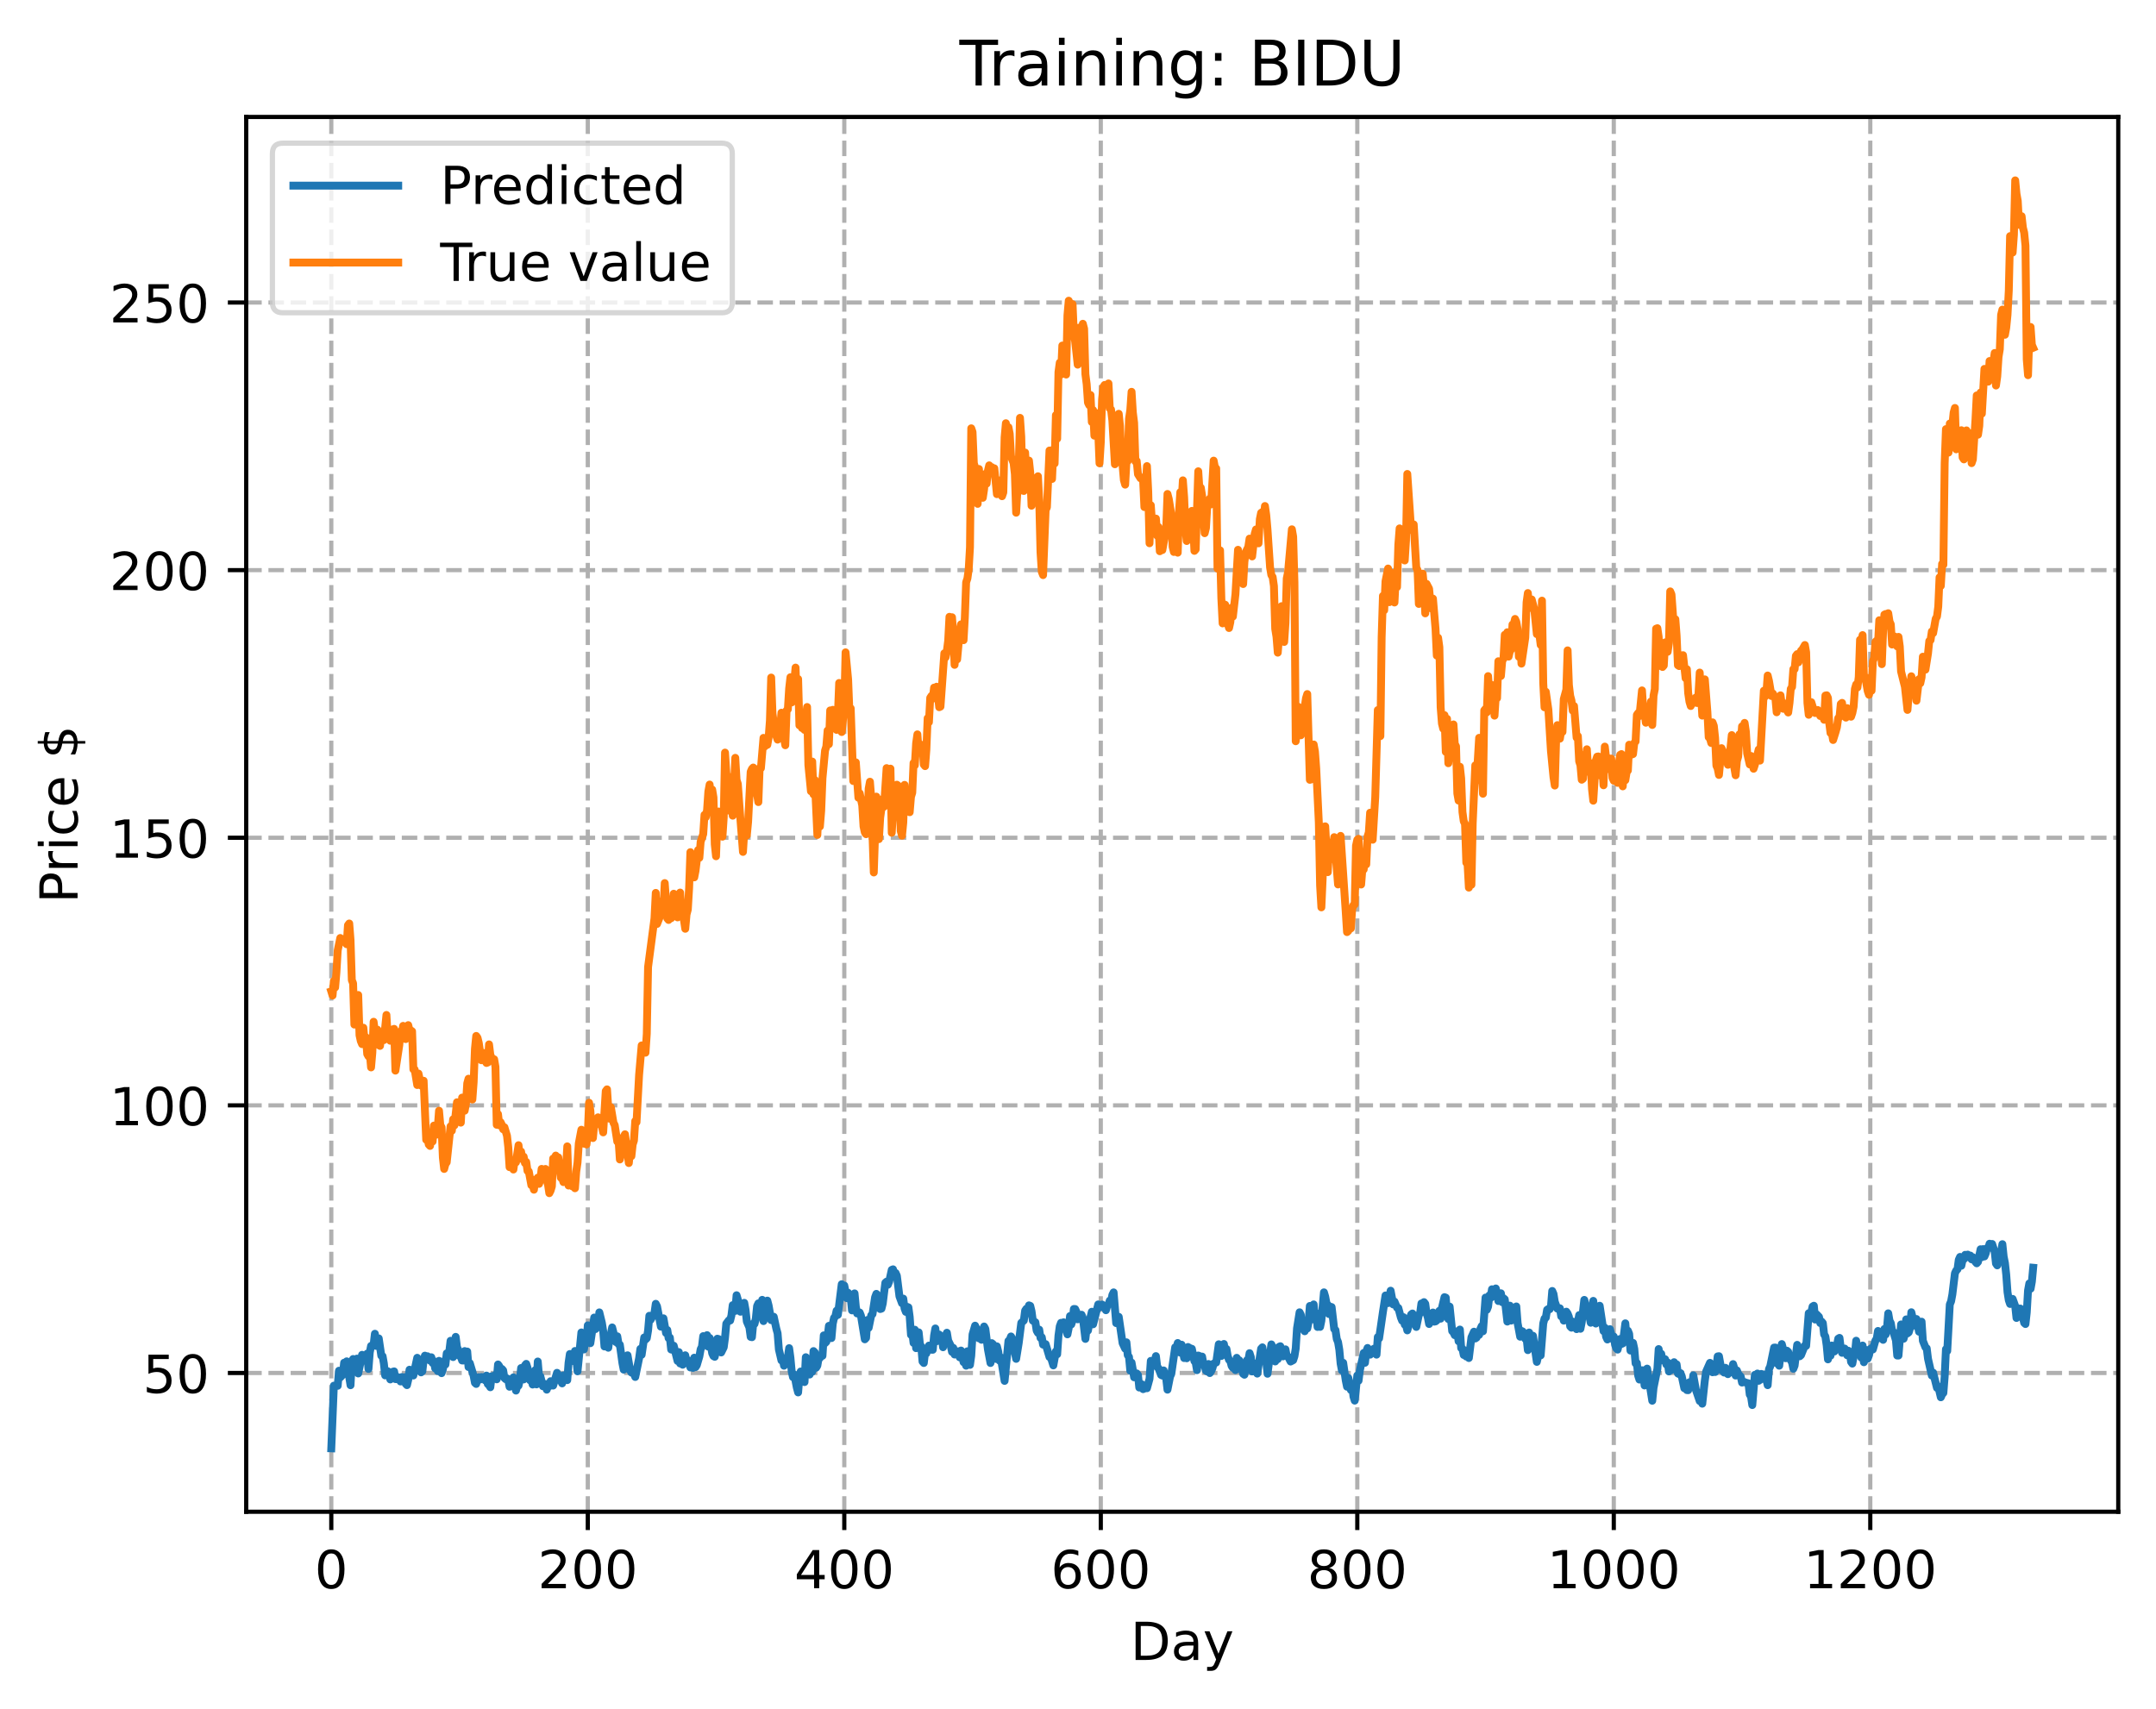 <?xml version="1.0" encoding="utf-8" standalone="no"?>
<!DOCTYPE svg PUBLIC "-//W3C//DTD SVG 1.1//EN"
  "http://www.w3.org/Graphics/SVG/1.1/DTD/svg11.dtd">
<!-- Created with matplotlib (https://matplotlib.org/) -->
<svg height="325.986pt" version="1.1" viewBox="0 0 411.286 325.986" width="411.286pt" xmlns="http://www.w3.org/2000/svg" xmlns:xlink="http://www.w3.org/1999/xlink">
 <defs>
  <style type="text/css">
*{stroke-linecap:butt;stroke-linejoin:round;}
  </style>
 </defs>
 <g id="figure_1">
  <g id="patch_1">
   <path d="M 0 325.986 
L 411.286 325.986 
L 411.286 0 
L 0 0 
z
" style="fill:#ffffff;"/>
  </g>
  <g id="axes_1">
   <g id="patch_2">
    <path d="M 46.966 288.43 
L 404.086 288.43 
L 404.086 22.318 
L 46.966 22.318 
z
" style="fill:#ffffff;"/>
   </g>
   <g id="matplotlib.axis_1">
    <g id="xtick_1">
     <g id="line2d_1">
      <path clip-path="url(#p49bdeae80d)" d="M 63.198 288.43 
L 63.198 22.318 
" style="fill:none;stroke:#b0b0b0;stroke-dasharray:2.96,1.28;stroke-dashoffset:0;stroke-width:0.8;"/>
     </g>
     <g id="line2d_2">
      <defs>
       <path d="M 0 0 
L 0 3.5 
" id="mf8e625dad8" style="stroke:#000000;stroke-width:0.8;"/>
      </defs>
      <g>
       <use style="stroke:#000000;stroke-width:0.8;" x="63.198" xlink:href="#mf8e625dad8" y="288.43"/>
      </g>
     </g>
     <g id="text_1">
      <!-- 0 -->
      <defs>
       <path d="M 31.781 66.406 
Q 24.172 66.406 20.328 58.906 
Q 16.5 51.422 16.5 36.375 
Q 16.5 21.391 20.328 13.891 
Q 24.172 6.391 31.781 6.391 
Q 39.453 6.391 43.281 13.891 
Q 47.125 21.391 47.125 36.375 
Q 47.125 51.422 43.281 58.906 
Q 39.453 66.406 31.781 66.406 
z
M 31.781 74.219 
Q 44.047 74.219 50.516 64.516 
Q 56.984 54.828 56.984 36.375 
Q 56.984 17.969 50.516 8.266 
Q 44.047 -1.422 31.781 -1.422 
Q 19.531 -1.422 13.062 8.266 
Q 6.594 17.969 6.594 36.375 
Q 6.594 54.828 13.062 64.516 
Q 19.531 74.219 31.781 74.219 
z
" id="DejaVuSans-48"/>
      </defs>
      <g transform="translate(60.017 303.029)scale(0.1 -0.1)">
       <use xlink:href="#DejaVuSans-48"/>
      </g>
     </g>
    </g>
    <g id="xtick_2">
     <g id="line2d_3">
      <path clip-path="url(#p49bdeae80d)" d="M 112.129 288.43 
L 112.129 22.318 
" style="fill:none;stroke:#b0b0b0;stroke-dasharray:2.96,1.28;stroke-dashoffset:0;stroke-width:0.8;"/>
     </g>
     <g id="line2d_4">
      <g>
       <use style="stroke:#000000;stroke-width:0.8;" x="112.129" xlink:href="#mf8e625dad8" y="288.43"/>
      </g>
     </g>
     <g id="text_2">
      <!-- 200 -->
      <defs>
       <path d="M 19.188 8.297 
L 53.609 8.297 
L 53.609 0 
L 7.328 0 
L 7.328 8.297 
Q 12.938 14.109 22.625 23.891 
Q 32.328 33.688 34.812 36.531 
Q 39.547 41.844 41.422 45.531 
Q 43.312 49.219 43.312 52.781 
Q 43.312 58.594 39.234 62.25 
Q 35.156 65.922 28.609 65.922 
Q 23.969 65.922 18.812 64.312 
Q 13.672 62.703 7.812 59.422 
L 7.812 69.391 
Q 13.766 71.781 18.938 73 
Q 24.125 74.219 28.422 74.219 
Q 39.75 74.219 46.484 68.547 
Q 53.219 62.891 53.219 53.422 
Q 53.219 48.922 51.531 44.891 
Q 49.859 40.875 45.406 35.406 
Q 44.188 33.984 37.641 27.219 
Q 31.109 20.453 19.188 8.297 
z
" id="DejaVuSans-50"/>
      </defs>
      <g transform="translate(102.585 303.029)scale(0.1 -0.1)">
       <use xlink:href="#DejaVuSans-50"/>
       <use x="63.623" xlink:href="#DejaVuSans-48"/>
       <use x="127.246" xlink:href="#DejaVuSans-48"/>
      </g>
     </g>
    </g>
    <g id="xtick_3">
     <g id="line2d_5">
      <path clip-path="url(#p49bdeae80d)" d="M 161.06 288.43 
L 161.06 22.318 
" style="fill:none;stroke:#b0b0b0;stroke-dasharray:2.96,1.28;stroke-dashoffset:0;stroke-width:0.8;"/>
     </g>
     <g id="line2d_6">
      <g>
       <use style="stroke:#000000;stroke-width:0.8;" x="161.06" xlink:href="#mf8e625dad8" y="288.43"/>
      </g>
     </g>
     <g id="text_3">
      <!-- 400 -->
      <defs>
       <path d="M 37.797 64.312 
L 12.891 25.391 
L 37.797 25.391 
z
M 35.203 72.906 
L 47.609 72.906 
L 47.609 25.391 
L 58.016 25.391 
L 58.016 17.188 
L 47.609 17.188 
L 47.609 0 
L 37.797 0 
L 37.797 17.188 
L 4.891 17.188 
L 4.891 26.703 
z
" id="DejaVuSans-52"/>
      </defs>
      <g transform="translate(151.516 303.029)scale(0.1 -0.1)">
       <use xlink:href="#DejaVuSans-52"/>
       <use x="63.623" xlink:href="#DejaVuSans-48"/>
       <use x="127.246" xlink:href="#DejaVuSans-48"/>
      </g>
     </g>
    </g>
    <g id="xtick_4">
     <g id="line2d_7">
      <path clip-path="url(#p49bdeae80d)" d="M 209.99 288.43 
L 209.99 22.318 
" style="fill:none;stroke:#b0b0b0;stroke-dasharray:2.96,1.28;stroke-dashoffset:0;stroke-width:0.8;"/>
     </g>
     <g id="line2d_8">
      <g>
       <use style="stroke:#000000;stroke-width:0.8;" x="209.99" xlink:href="#mf8e625dad8" y="288.43"/>
      </g>
     </g>
     <g id="text_4">
      <!-- 600 -->
      <defs>
       <path d="M 33.016 40.375 
Q 26.375 40.375 22.484 35.828 
Q 18.609 31.297 18.609 23.391 
Q 18.609 15.531 22.484 10.953 
Q 26.375 6.391 33.016 6.391 
Q 39.656 6.391 43.531 10.953 
Q 47.406 15.531 47.406 23.391 
Q 47.406 31.297 43.531 35.828 
Q 39.656 40.375 33.016 40.375 
z
M 52.594 71.297 
L 52.594 62.312 
Q 48.875 64.062 45.094 64.984 
Q 41.312 65.922 37.594 65.922 
Q 27.828 65.922 22.672 59.328 
Q 17.531 52.734 16.797 39.406 
Q 19.672 43.656 24.016 45.922 
Q 28.375 48.188 33.594 48.188 
Q 44.578 48.188 50.953 41.516 
Q 57.328 34.859 57.328 23.391 
Q 57.328 12.156 50.688 5.359 
Q 44.047 -1.422 33.016 -1.422 
Q 20.359 -1.422 13.672 8.266 
Q 6.984 17.969 6.984 36.375 
Q 6.984 53.656 15.188 63.938 
Q 23.391 74.219 37.203 74.219 
Q 40.922 74.219 44.703 73.484 
Q 48.484 72.75 52.594 71.297 
z
" id="DejaVuSans-54"/>
      </defs>
      <g transform="translate(200.446 303.029)scale(0.1 -0.1)">
       <use xlink:href="#DejaVuSans-54"/>
       <use x="63.623" xlink:href="#DejaVuSans-48"/>
       <use x="127.246" xlink:href="#DejaVuSans-48"/>
      </g>
     </g>
    </g>
    <g id="xtick_5">
     <g id="line2d_9">
      <path clip-path="url(#p49bdeae80d)" d="M 258.921 288.43 
L 258.921 22.318 
" style="fill:none;stroke:#b0b0b0;stroke-dasharray:2.96,1.28;stroke-dashoffset:0;stroke-width:0.8;"/>
     </g>
     <g id="line2d_10">
      <g>
       <use style="stroke:#000000;stroke-width:0.8;" x="258.921" xlink:href="#mf8e625dad8" y="288.43"/>
      </g>
     </g>
     <g id="text_5">
      <!-- 800 -->
      <defs>
       <path d="M 31.781 34.625 
Q 24.75 34.625 20.719 30.859 
Q 16.703 27.094 16.703 20.516 
Q 16.703 13.922 20.719 10.156 
Q 24.75 6.391 31.781 6.391 
Q 38.812 6.391 42.859 10.172 
Q 46.922 13.969 46.922 20.516 
Q 46.922 27.094 42.891 30.859 
Q 38.875 34.625 31.781 34.625 
z
M 21.922 38.812 
Q 15.578 40.375 12.031 44.719 
Q 8.5 49.078 8.5 55.328 
Q 8.5 64.062 14.719 69.141 
Q 20.953 74.219 31.781 74.219 
Q 42.672 74.219 48.875 69.141 
Q 55.078 64.062 55.078 55.328 
Q 55.078 49.078 51.531 44.719 
Q 48 40.375 41.703 38.812 
Q 48.828 37.156 52.797 32.312 
Q 56.781 27.484 56.781 20.516 
Q 56.781 9.906 50.312 4.234 
Q 43.844 -1.422 31.781 -1.422 
Q 19.734 -1.422 13.25 4.234 
Q 6.781 9.906 6.781 20.516 
Q 6.781 27.484 10.781 32.312 
Q 14.797 37.156 21.922 38.812 
z
M 18.312 54.391 
Q 18.312 48.734 21.844 45.562 
Q 25.391 42.391 31.781 42.391 
Q 38.141 42.391 41.719 45.562 
Q 45.312 48.734 45.312 54.391 
Q 45.312 60.062 41.719 63.234 
Q 38.141 66.406 31.781 66.406 
Q 25.391 66.406 21.844 63.234 
Q 18.312 60.062 18.312 54.391 
z
" id="DejaVuSans-56"/>
      </defs>
      <g transform="translate(249.377 303.029)scale(0.1 -0.1)">
       <use xlink:href="#DejaVuSans-56"/>
       <use x="63.623" xlink:href="#DejaVuSans-48"/>
       <use x="127.246" xlink:href="#DejaVuSans-48"/>
      </g>
     </g>
    </g>
    <g id="xtick_6">
     <g id="line2d_11">
      <path clip-path="url(#p49bdeae80d)" d="M 307.851 288.43 
L 307.851 22.318 
" style="fill:none;stroke:#b0b0b0;stroke-dasharray:2.96,1.28;stroke-dashoffset:0;stroke-width:0.8;"/>
     </g>
     <g id="line2d_12">
      <g>
       <use style="stroke:#000000;stroke-width:0.8;" x="307.851" xlink:href="#mf8e625dad8" y="288.43"/>
      </g>
     </g>
     <g id="text_6">
      <!-- 1000 -->
      <defs>
       <path d="M 12.406 8.297 
L 28.516 8.297 
L 28.516 63.922 
L 10.984 60.406 
L 10.984 69.391 
L 28.422 72.906 
L 38.281 72.906 
L 38.281 8.297 
L 54.391 8.297 
L 54.391 0 
L 12.406 0 
z
" id="DejaVuSans-49"/>
      </defs>
      <g transform="translate(295.126 303.029)scale(0.1 -0.1)">
       <use xlink:href="#DejaVuSans-49"/>
       <use x="63.623" xlink:href="#DejaVuSans-48"/>
       <use x="127.246" xlink:href="#DejaVuSans-48"/>
       <use x="190.869" xlink:href="#DejaVuSans-48"/>
      </g>
     </g>
    </g>
    <g id="xtick_7">
     <g id="line2d_13">
      <path clip-path="url(#p49bdeae80d)" d="M 356.782 288.43 
L 356.782 22.318 
" style="fill:none;stroke:#b0b0b0;stroke-dasharray:2.96,1.28;stroke-dashoffset:0;stroke-width:0.8;"/>
     </g>
     <g id="line2d_14">
      <g>
       <use style="stroke:#000000;stroke-width:0.8;" x="356.782" xlink:href="#mf8e625dad8" y="288.43"/>
      </g>
     </g>
     <g id="text_7">
      <!-- 1200 -->
      <g transform="translate(344.057 303.029)scale(0.1 -0.1)">
       <use xlink:href="#DejaVuSans-49"/>
       <use x="63.623" xlink:href="#DejaVuSans-50"/>
       <use x="127.246" xlink:href="#DejaVuSans-48"/>
       <use x="190.869" xlink:href="#DejaVuSans-48"/>
      </g>
     </g>
    </g>
    <g id="text_8">
     <!-- Day -->
     <defs>
      <path d="M 19.672 64.797 
L 19.672 8.109 
L 31.594 8.109 
Q 46.688 8.109 53.688 14.938 
Q 60.688 21.781 60.688 36.531 
Q 60.688 51.172 53.688 57.984 
Q 46.688 64.797 31.594 64.797 
z
M 9.812 72.906 
L 30.078 72.906 
Q 51.266 72.906 61.172 64.094 
Q 71.094 55.281 71.094 36.531 
Q 71.094 17.672 61.125 8.828 
Q 51.172 0 30.078 0 
L 9.812 0 
z
" id="DejaVuSans-68"/>
      <path d="M 34.281 27.484 
Q 23.391 27.484 19.188 25 
Q 14.984 22.516 14.984 16.5 
Q 14.984 11.719 18.141 8.906 
Q 21.297 6.109 26.703 6.109 
Q 34.188 6.109 38.703 11.406 
Q 43.219 16.703 43.219 25.484 
L 43.219 27.484 
z
M 52.203 31.203 
L 52.203 0 
L 43.219 0 
L 43.219 8.297 
Q 40.141 3.328 35.547 0.953 
Q 30.953 -1.422 24.312 -1.422 
Q 15.922 -1.422 10.953 3.297 
Q 6 8.016 6 15.922 
Q 6 25.141 12.172 29.828 
Q 18.359 34.516 30.609 34.516 
L 43.219 34.516 
L 43.219 35.406 
Q 43.219 41.609 39.141 45 
Q 35.062 48.391 27.688 48.391 
Q 23 48.391 18.547 47.266 
Q 14.109 46.141 10.016 43.891 
L 10.016 52.203 
Q 14.938 54.109 19.578 55.047 
Q 24.219 56 28.609 56 
Q 40.484 56 46.344 49.844 
Q 52.203 43.703 52.203 31.203 
z
" id="DejaVuSans-97"/>
      <path d="M 32.172 -5.078 
Q 28.375 -14.844 24.75 -17.812 
Q 21.141 -20.797 15.094 -20.797 
L 7.906 -20.797 
L 7.906 -13.281 
L 13.188 -13.281 
Q 16.891 -13.281 18.938 -11.516 
Q 21 -9.766 23.484 -3.219 
L 25.094 0.875 
L 2.984 54.688 
L 12.5 54.688 
L 29.594 11.922 
L 46.688 54.688 
L 56.203 54.688 
z
" id="DejaVuSans-121"/>
     </defs>
     <g transform="translate(215.652 316.707)scale(0.1 -0.1)">
      <use xlink:href="#DejaVuSans-68"/>
      <use x="77.002" xlink:href="#DejaVuSans-97"/>
      <use x="138.281" xlink:href="#DejaVuSans-121"/>
     </g>
    </g>
   </g>
   <g id="matplotlib.axis_2">
    <g id="ytick_1">
     <g id="line2d_15">
      <path clip-path="url(#p49bdeae80d)" d="M 46.966 261.956 
L 404.086 261.956 
" style="fill:none;stroke:#b0b0b0;stroke-dasharray:2.96,1.28;stroke-dashoffset:0;stroke-width:0.8;"/>
     </g>
     <g id="line2d_16">
      <defs>
       <path d="M 0 0 
L -3.5 0 
" id="m76a9f9748f" style="stroke:#000000;stroke-width:0.8;"/>
      </defs>
      <g>
       <use style="stroke:#000000;stroke-width:0.8;" x="46.966" xlink:href="#m76a9f9748f" y="261.956"/>
      </g>
     </g>
     <g id="text_9">
      <!-- 50 -->
      <defs>
       <path d="M 10.797 72.906 
L 49.516 72.906 
L 49.516 64.594 
L 19.828 64.594 
L 19.828 46.734 
Q 21.969 47.469 24.109 47.828 
Q 26.266 48.188 28.422 48.188 
Q 40.625 48.188 47.75 41.5 
Q 54.891 34.812 54.891 23.391 
Q 54.891 11.625 47.562 5.094 
Q 40.234 -1.422 26.906 -1.422 
Q 22.312 -1.422 17.547 -0.641 
Q 12.797 0.141 7.719 1.703 
L 7.719 11.625 
Q 12.109 9.234 16.797 8.062 
Q 21.484 6.891 26.703 6.891 
Q 35.156 6.891 40.078 11.328 
Q 45.016 15.766 45.016 23.391 
Q 45.016 31 40.078 35.438 
Q 35.156 39.891 26.703 39.891 
Q 22.75 39.891 18.812 39.016 
Q 14.891 38.141 10.797 36.281 
z
" id="DejaVuSans-53"/>
      </defs>
      <g transform="translate(27.241 265.755)scale(0.1 -0.1)">
       <use xlink:href="#DejaVuSans-53"/>
       <use x="63.623" xlink:href="#DejaVuSans-48"/>
      </g>
     </g>
    </g>
    <g id="ytick_2">
     <g id="line2d_17">
      <path clip-path="url(#p49bdeae80d)" d="M 46.966 210.896 
L 404.086 210.896 
" style="fill:none;stroke:#b0b0b0;stroke-dasharray:2.96,1.28;stroke-dashoffset:0;stroke-width:0.8;"/>
     </g>
     <g id="line2d_18">
      <g>
       <use style="stroke:#000000;stroke-width:0.8;" x="46.966" xlink:href="#m76a9f9748f" y="210.896"/>
      </g>
     </g>
     <g id="text_10">
      <!-- 100 -->
      <g transform="translate(20.878 214.695)scale(0.1 -0.1)">
       <use xlink:href="#DejaVuSans-49"/>
       <use x="63.623" xlink:href="#DejaVuSans-48"/>
       <use x="127.246" xlink:href="#DejaVuSans-48"/>
      </g>
     </g>
    </g>
    <g id="ytick_3">
     <g id="line2d_19">
      <path clip-path="url(#p49bdeae80d)" d="M 46.966 159.837 
L 404.086 159.837 
" style="fill:none;stroke:#b0b0b0;stroke-dasharray:2.96,1.28;stroke-dashoffset:0;stroke-width:0.8;"/>
     </g>
     <g id="line2d_20">
      <g>
       <use style="stroke:#000000;stroke-width:0.8;" x="46.966" xlink:href="#m76a9f9748f" y="159.837"/>
      </g>
     </g>
     <g id="text_11">
      <!-- 150 -->
      <g transform="translate(20.878 163.636)scale(0.1 -0.1)">
       <use xlink:href="#DejaVuSans-49"/>
       <use x="63.623" xlink:href="#DejaVuSans-53"/>
       <use x="127.246" xlink:href="#DejaVuSans-48"/>
      </g>
     </g>
    </g>
    <g id="ytick_4">
     <g id="line2d_21">
      <path clip-path="url(#p49bdeae80d)" d="M 46.966 108.777 
L 404.086 108.777 
" style="fill:none;stroke:#b0b0b0;stroke-dasharray:2.96,1.28;stroke-dashoffset:0;stroke-width:0.8;"/>
     </g>
     <g id="line2d_22">
      <g>
       <use style="stroke:#000000;stroke-width:0.8;" x="46.966" xlink:href="#m76a9f9748f" y="108.777"/>
      </g>
     </g>
     <g id="text_12">
      <!-- 200 -->
      <g transform="translate(20.878 112.576)scale(0.1 -0.1)">
       <use xlink:href="#DejaVuSans-50"/>
       <use x="63.623" xlink:href="#DejaVuSans-48"/>
       <use x="127.246" xlink:href="#DejaVuSans-48"/>
      </g>
     </g>
    </g>
    <g id="ytick_5">
     <g id="line2d_23">
      <path clip-path="url(#p49bdeae80d)" d="M 46.966 57.718 
L 404.086 57.718 
" style="fill:none;stroke:#b0b0b0;stroke-dasharray:2.96,1.28;stroke-dashoffset:0;stroke-width:0.8;"/>
     </g>
     <g id="line2d_24">
      <g>
       <use style="stroke:#000000;stroke-width:0.8;" x="46.966" xlink:href="#m76a9f9748f" y="57.718"/>
      </g>
     </g>
     <g id="text_13">
      <!-- 250 -->
      <g transform="translate(20.878 61.517)scale(0.1 -0.1)">
       <use xlink:href="#DejaVuSans-50"/>
       <use x="63.623" xlink:href="#DejaVuSans-53"/>
       <use x="127.246" xlink:href="#DejaVuSans-48"/>
      </g>
     </g>
    </g>
    <g id="text_14">
     <!-- Price $ -->
     <defs>
      <path d="M 19.672 64.797 
L 19.672 37.406 
L 32.078 37.406 
Q 38.969 37.406 42.719 40.969 
Q 46.484 44.531 46.484 51.125 
Q 46.484 57.672 42.719 61.234 
Q 38.969 64.797 32.078 64.797 
z
M 9.812 72.906 
L 32.078 72.906 
Q 44.344 72.906 50.609 67.359 
Q 56.891 61.812 56.891 51.125 
Q 56.891 40.328 50.609 34.812 
Q 44.344 29.297 32.078 29.297 
L 19.672 29.297 
L 19.672 0 
L 9.812 0 
z
" id="DejaVuSans-80"/>
      <path d="M 41.109 46.297 
Q 39.594 47.172 37.812 47.578 
Q 36.031 48 33.891 48 
Q 26.266 48 22.188 43.047 
Q 18.109 38.094 18.109 28.812 
L 18.109 0 
L 9.078 0 
L 9.078 54.688 
L 18.109 54.688 
L 18.109 46.188 
Q 20.953 51.172 25.484 53.578 
Q 30.031 56 36.531 56 
Q 37.453 56 38.578 55.875 
Q 39.703 55.766 41.062 55.516 
z
" id="DejaVuSans-114"/>
      <path d="M 9.422 54.688 
L 18.406 54.688 
L 18.406 0 
L 9.422 0 
z
M 9.422 75.984 
L 18.406 75.984 
L 18.406 64.594 
L 9.422 64.594 
z
" id="DejaVuSans-105"/>
      <path d="M 48.781 52.594 
L 48.781 44.188 
Q 44.969 46.297 41.141 47.344 
Q 37.312 48.391 33.406 48.391 
Q 24.656 48.391 19.812 42.844 
Q 14.984 37.312 14.984 27.297 
Q 14.984 17.281 19.812 11.734 
Q 24.656 6.203 33.406 6.203 
Q 37.312 6.203 41.141 7.25 
Q 44.969 8.297 48.781 10.406 
L 48.781 2.094 
Q 45.016 0.344 40.984 -0.531 
Q 36.969 -1.422 32.422 -1.422 
Q 20.062 -1.422 12.781 6.344 
Q 5.516 14.109 5.516 27.297 
Q 5.516 40.672 12.859 48.328 
Q 20.219 56 33.016 56 
Q 37.156 56 41.109 55.141 
Q 45.062 54.297 48.781 52.594 
z
" id="DejaVuSans-99"/>
      <path d="M 56.203 29.594 
L 56.203 25.203 
L 14.891 25.203 
Q 15.484 15.922 20.484 11.062 
Q 25.484 6.203 34.422 6.203 
Q 39.594 6.203 44.453 7.469 
Q 49.312 8.734 54.109 11.281 
L 54.109 2.781 
Q 49.266 0.734 44.188 -0.344 
Q 39.109 -1.422 33.891 -1.422 
Q 20.797 -1.422 13.156 6.188 
Q 5.516 13.812 5.516 26.812 
Q 5.516 40.234 12.766 48.109 
Q 20.016 56 32.328 56 
Q 43.359 56 49.781 48.891 
Q 56.203 41.797 56.203 29.594 
z
M 47.219 32.234 
Q 47.125 39.594 43.094 43.984 
Q 39.062 48.391 32.422 48.391 
Q 24.906 48.391 20.391 44.141 
Q 15.875 39.891 15.188 32.172 
z
" id="DejaVuSans-101"/>
      <path id="DejaVuSans-32"/>
      <path d="M 33.797 -14.703 
L 28.906 -14.703 
L 28.859 0 
Q 23.734 0.094 18.609 1.188 
Q 13.484 2.297 8.297 4.5 
L 8.297 13.281 
Q 13.281 10.156 18.375 8.562 
Q 23.484 6.984 28.906 6.938 
L 28.906 29.203 
Q 18.109 30.953 13.203 35.156 
Q 8.297 39.359 8.297 46.688 
Q 8.297 54.641 13.625 59.219 
Q 18.953 63.812 28.906 64.5 
L 28.906 75.984 
L 33.797 75.984 
L 33.797 64.656 
Q 38.328 64.453 42.578 63.688 
Q 46.828 62.938 50.875 61.625 
L 50.875 53.078 
Q 46.828 55.125 42.547 56.25 
Q 38.281 57.375 33.797 57.562 
L 33.797 36.719 
Q 44.875 35.016 50.094 30.609 
Q 55.328 26.219 55.328 18.609 
Q 55.328 10.359 49.781 5.594 
Q 44.234 0.828 33.797 0.094 
z
M 28.906 37.594 
L 28.906 57.625 
Q 23.25 56.984 20.266 54.391 
Q 17.281 51.812 17.281 47.516 
Q 17.281 43.312 20.031 40.969 
Q 22.797 38.625 28.906 37.594 
z
M 33.797 28.219 
L 33.797 7.078 
Q 39.984 7.906 43.141 10.594 
Q 46.297 13.281 46.297 17.672 
Q 46.297 21.969 43.281 24.5 
Q 40.281 27.047 33.797 28.219 
z
" id="DejaVuSans-36"/>
     </defs>
     <g transform="translate(14.798 172.342)rotate(-90)scale(0.1 -0.1)">
      <use xlink:href="#DejaVuSans-80"/>
      <use x="58.553" xlink:href="#DejaVuSans-114"/>
      <use x="99.666" xlink:href="#DejaVuSans-105"/>
      <use x="127.449" xlink:href="#DejaVuSans-99"/>
      <use x="182.43" xlink:href="#DejaVuSans-101"/>
      <use x="243.953" xlink:href="#DejaVuSans-32"/>
      <use x="275.74" xlink:href="#DejaVuSans-36"/>
     </g>
    </g>
   </g>
   <g id="line2d_25">
    <path clip-path="url(#p49bdeae80d)" d="M 63.198 276.334 
L 63.688 264.375 
L 63.932 264.394 
L 64.177 264.3 
L 64.422 264.404 
L 64.666 261.523 
L 64.911 262.798 
L 65.4 262.266 
L 65.645 259.996 
L 65.89 260.505 
L 66.134 259.735 
L 66.868 264.295 
L 67.113 259.709 
L 67.357 259.291 
L 67.602 261.003 
L 68.091 259.215 
L 68.336 262.05 
L 69.07 258.491 
L 69.315 259.223 
L 69.559 259.582 
L 70.049 258.265 
L 70.293 261.187 
L 70.538 258.025 
L 70.783 256.791 
L 71.272 256.542 
L 71.517 254.471 
L 71.761 256.791 
L 72.006 255.365 
L 72.251 255.356 
L 72.74 258.665 
L 72.984 258.755 
L 73.229 260.14 
L 73.474 262.422 
L 73.718 261.784 
L 73.963 261.616 
L 74.208 261.897 
L 74.452 263.189 
L 74.697 263.027 
L 74.942 261.714 
L 75.186 261.654 
L 75.431 263.124 
L 75.676 263.137 
L 75.92 262.753 
L 76.165 262.992 
L 76.41 263.579 
L 76.654 262.73 
L 76.899 263.098 
L 77.144 262.763 
L 77.388 264.013 
L 77.633 264.279 
L 77.878 263.251 
L 78.122 261.331 
L 78.367 262.027 
L 78.611 262.329 
L 78.856 262.44 
L 79.59 259.059 
L 79.835 260.315 
L 80.079 260.537 
L 80.324 261.842 
L 80.569 261.637 
L 80.813 259.503 
L 81.058 258.649 
L 81.303 259.348 
L 81.547 258.764 
L 82.037 259.594 
L 82.281 258.955 
L 82.526 260.047 
L 82.771 259.681 
L 83.015 261.077 
L 83.26 260.102 
L 83.505 261.597 
L 83.749 259.64 
L 84.239 261.992 
L 84.483 261.278 
L 84.728 259.672 
L 84.972 260.348 
L 85.217 258.207 
L 85.462 258.33 
L 85.706 257.865 
L 85.951 255.81 
L 86.44 258.921 
L 86.685 258.385 
L 86.93 255.064 
L 87.174 257.017 
L 87.419 257.559 
L 87.664 258.714 
L 87.908 258.808 
L 88.153 259.573 
L 88.398 259.576 
L 88.642 257.777 
L 88.887 258.473 
L 89.132 257.863 
L 89.376 260.821 
L 89.621 260.077 
L 90.355 262.519 
L 90.599 263.828 
L 90.844 264.05 
L 91.089 263.15 
L 91.333 262.767 
L 91.578 263.209 
L 91.823 262.732 
L 92.067 262.758 
L 92.557 263.376 
L 92.801 262.452 
L 93.046 264.059 
L 93.291 264.28 
L 93.535 264.68 
L 93.78 262.586 
L 94.025 262.799 
L 94.269 262.445 
L 94.514 262.588 
L 94.759 263.166 
L 95.003 260.333 
L 95.248 260.66 
L 95.493 261.505 
L 95.737 261.181 
L 95.982 261.453 
L 96.227 262.919 
L 96.471 263.146 
L 96.716 262.983 
L 96.96 263.328 
L 97.205 264.588 
L 97.45 263.434 
L 97.939 262.796 
L 98.428 265.317 
L 98.673 264.465 
L 98.918 264.381 
L 99.162 263.339 
L 99.407 261.008 
L 99.652 261.783 
L 99.896 263.19 
L 100.141 260.506 
L 100.386 260.217 
L 100.63 260.962 
L 101.12 263.363 
L 101.364 263.162 
L 101.609 264.163 
L 101.854 264.002 
L 102.098 261.417 
L 102.343 264.136 
L 102.587 259.765 
L 102.832 262.659 
L 103.077 262.576 
L 103.566 264.488 
L 103.811 264.131 
L 104.055 264.063 
L 104.3 265.14 
L 104.545 264.45 
L 104.789 264.481 
L 105.034 263.525 
L 105.279 264.339 
L 105.523 264.358 
L 106.257 261.924 
L 107.236 263.944 
L 107.481 262.419 
L 107.97 263.143 
L 108.215 263.322 
L 108.459 260.024 
L 108.704 258.337 
L 108.948 258.672 
L 109.193 258.676 
L 109.438 259.707 
L 109.682 257.757 
L 109.927 259.096 
L 110.172 261.644 
L 110.906 254.223 
L 111.395 257.471 
L 111.64 255.889 
L 111.884 256.106 
L 112.129 252.868 
L 112.618 256.277 
L 113.352 251.381 
L 113.597 253.58 
L 113.842 252.635 
L 114.086 253.225 
L 114.331 250.396 
L 114.82 252.397 
L 115.065 253.952 
L 115.309 256.901 
L 115.554 256.525 
L 115.799 255.801 
L 116.043 257.142 
L 116.288 255.179 
L 116.533 254.484 
L 116.777 253.265 
L 117.022 254.218 
L 117.267 255.769 
L 117.511 256.061 
L 117.756 254.955 
L 118.001 256.456 
L 118.245 256.563 
L 118.735 260.086 
L 118.979 261.321 
L 119.224 260.65 
L 119.469 260.318 
L 119.713 258.58 
L 120.203 261.458 
L 120.447 261.871 
L 120.936 262.083 
L 121.181 262.719 
L 121.915 259.172 
L 122.16 257.356 
L 122.404 258.484 
L 122.894 255.179 
L 123.138 255.581 
L 123.383 255.329 
L 123.628 253.867 
L 123.872 251.043 
L 124.117 251.807 
L 124.851 250.481 
L 125.096 248.758 
L 125.34 249.245 
L 126.074 253.122 
L 126.319 252.894 
L 126.563 251.526 
L 127.053 254.329 
L 127.297 253.755 
L 127.542 255.306 
L 127.787 255.209 
L 128.031 257.478 
L 128.276 257.539 
L 128.521 256.749 
L 129.255 259.667 
L 129.499 257.972 
L 129.744 260.146 
L 129.989 259.993 
L 130.233 260.381 
L 130.478 260.158 
L 130.723 258.578 
L 130.967 259.837 
L 131.212 259.517 
L 131.457 259.996 
L 131.701 260.91 
L 131.946 260.029 
L 132.191 260.988 
L 132.435 259.039 
L 132.68 260.845 
L 132.924 260.467 
L 133.414 258.799 
L 133.658 257.427 
L 133.903 256.943 
L 134.148 254.924 
L 134.392 255.758 
L 134.882 254.738 
L 135.126 256.938 
L 135.371 255.269 
L 135.86 258.202 
L 136.105 258.734 
L 136.35 258.87 
L 136.594 257.633 
L 136.839 255.419 
L 137.084 255.487 
L 137.328 256.295 
L 137.573 258.043 
L 138.062 257.056 
L 138.307 255.226 
L 138.551 252.553 
L 139.041 251.904 
L 139.285 251.951 
L 139.53 250.972 
L 139.775 249.012 
L 140.019 249.979 
L 140.264 250.114 
L 140.509 247.124 
L 140.753 247.947 
L 141.243 250.267 
L 141.487 249.135 
L 141.732 249.361 
L 141.977 248.571 
L 142.221 249.902 
L 142.466 252.137 
L 142.955 253.261 
L 143.2 255.073 
L 143.445 255.131 
L 143.689 252.536 
L 143.934 252.592 
L 144.178 251.627 
L 144.423 249.185 
L 144.668 248.675 
L 144.912 250.375 
L 145.157 249.495 
L 145.402 248.002 
L 145.646 252.058 
L 145.891 250.177 
L 146.136 249.809 
L 146.38 248.149 
L 146.625 249.086 
L 147.114 251.871 
L 147.359 251.918 
L 147.604 251.233 
L 148.093 253.502 
L 148.338 254.393 
L 148.582 257.469 
L 149.072 259.567 
L 149.316 259.275 
L 149.561 260.571 
L 149.806 260.032 
L 150.05 260 
L 150.295 258.916 
L 150.539 257.218 
L 150.784 259.016 
L 151.029 261.665 
L 151.273 262.753 
L 151.518 262.236 
L 152.007 264.759 
L 152.252 265.67 
L 152.497 262.749 
L 152.741 261.676 
L 152.986 262.813 
L 153.231 262.053 
L 153.475 263.693 
L 153.72 258.947 
L 153.965 259.748 
L 154.209 259.57 
L 154.454 262.256 
L 154.699 261.708 
L 154.943 261.724 
L 155.188 257.778 
L 155.433 258.028 
L 155.677 260.964 
L 155.922 260.566 
L 156.166 259.142 
L 156.411 259.092 
L 156.656 258.495 
L 156.9 258.683 
L 157.145 254.782 
L 157.39 256.265 
L 157.634 256.019 
L 157.879 255.039 
L 158.124 252.962 
L 158.368 254.584 
L 158.613 255.301 
L 158.858 252.567 
L 159.102 251.447 
L 159.347 251.193 
L 159.592 250.068 
L 159.836 250.87 
L 160.57 245.02 
L 160.815 245.536 
L 161.06 245.271 
L 161.549 247.685 
L 161.794 246.652 
L 162.038 247.84 
L 162.283 247.587 
L 162.527 250.017 
L 162.772 249.745 
L 163.017 246.768 
L 163.261 249.326 
L 163.506 250.602 
L 163.751 250.366 
L 163.995 250.418 
L 164.24 251.037 
L 164.974 255.533 
L 165.219 255.267 
L 165.463 251.849 
L 165.708 253.349 
L 166.197 250.966 
L 166.442 250.721 
L 166.931 247.515 
L 167.176 246.857 
L 167.421 247.143 
L 167.91 249.757 
L 168.154 249.678 
L 168.399 248.702 
L 168.888 244.748 
L 169.133 244.53 
L 169.378 245.123 
L 169.622 244.515 
L 170.112 242.283 
L 170.356 242.176 
L 170.601 243.493 
L 170.846 242.867 
L 171.09 243.41 
L 171.58 247.33 
L 172.069 248.657 
L 172.314 247.767 
L 172.558 249.656 
L 172.803 250.3 
L 173.048 249.331 
L 173.292 249.435 
L 173.537 251.249 
L 173.782 254.681 
L 174.026 254.172 
L 174.271 256.225 
L 174.515 253.699 
L 174.76 257.226 
L 175.005 255.12 
L 175.249 254.2 
L 175.494 256.507 
L 175.739 256.898 
L 175.983 259.774 
L 176.228 260.054 
L 176.473 258.028 
L 176.717 258.223 
L 176.962 257.184 
L 177.207 256.729 
L 177.451 257.512 
L 177.941 257.527 
L 178.185 254.827 
L 178.43 253.46 
L 178.675 255.901 
L 179.164 254.621 
L 179.409 254.998 
L 179.653 255.111 
L 179.898 257.046 
L 180.142 254.886 
L 180.387 254.859 
L 180.632 254.276 
L 180.876 255.764 
L 181.366 256.766 
L 181.61 257.934 
L 181.855 257.171 
L 182.1 258.439 
L 182.344 257.894 
L 182.589 258.247 
L 182.834 257.815 
L 183.078 258.976 
L 183.323 257.675 
L 183.812 259.897 
L 184.057 259.781 
L 184.302 260.572 
L 184.546 257.814 
L 184.791 258.504 
L 185.036 260.415 
L 185.28 258.668 
L 185.525 254.602 
L 186.014 252.929 
L 186.259 253.466 
L 186.748 255.352 
L 186.993 254.403 
L 187.237 255.621 
L 187.482 253.788 
L 187.727 253.088 
L 187.971 253.54 
L 188.461 257.463 
L 188.95 260.057 
L 189.195 256.263 
L 189.439 256.473 
L 189.684 257.54 
L 189.929 259.272 
L 190.173 256.874 
L 190.418 257.838 
L 190.663 259.6 
L 190.907 258.969 
L 191.641 263.469 
L 192.375 255.833 
L 192.62 255.631 
L 192.864 254.988 
L 193.109 255.431 
L 193.354 257.336 
L 193.598 258.06 
L 193.843 259.263 
L 194.332 256.252 
L 194.822 252.397 
L 195.311 251.947 
L 195.556 250.061 
L 195.8 249.702 
L 196.045 250.232 
L 196.29 249.054 
L 196.534 249.153 
L 196.779 250.165 
L 197.024 251.972 
L 197.513 252.278 
L 197.758 253.877 
L 198.002 254.306 
L 198.247 253.688 
L 198.491 255.264 
L 198.736 255.143 
L 198.981 256.551 
L 199.225 256.399 
L 199.47 256.449 
L 200.204 258.92 
L 200.449 258.918 
L 200.938 260.512 
L 201.427 257.82 
L 201.672 258.389 
L 201.917 254.828 
L 202.161 253.048 
L 202.406 252.383 
L 202.651 252.876 
L 202.895 252.287 
L 203.14 252.679 
L 203.629 254.589 
L 203.874 253.378 
L 204.118 251.092 
L 204.363 252.692 
L 204.608 251.916 
L 204.852 249.746 
L 205.097 249.755 
L 205.342 250.282 
L 205.586 251.714 
L 205.831 250.922 
L 206.076 251.278 
L 206.32 250.84 
L 206.565 251.422 
L 207.054 255.456 
L 207.299 253.357 
L 207.544 253.873 
L 208.033 251.286 
L 208.278 250.274 
L 208.522 252.668 
L 209.501 248.876 
L 209.746 249.447 
L 210.235 248.897 
L 210.479 249.192 
L 210.724 249.23 
L 210.969 249.985 
L 211.213 249.18 
L 211.458 248.875 
L 211.703 248.14 
L 211.947 248.539 
L 212.192 247.073 
L 212.437 246.579 
L 212.926 252.44 
L 213.171 252.463 
L 213.415 251.238 
L 214.149 256.266 
L 214.639 257.32 
L 214.883 256.1 
L 215.128 258.543 
L 215.373 258.901 
L 215.617 261.533 
L 215.862 259.97 
L 216.351 262.784 
L 216.596 262.644 
L 216.84 262.037 
L 217.085 262.345 
L 217.33 264.736 
L 217.574 264 
L 217.819 264.115 
L 218.064 265.041 
L 218.553 264.827 
L 218.798 264.867 
L 219.287 263.075 
L 219.532 259.644 
L 219.776 260.244 
L 220.021 260.547 
L 220.51 258.734 
L 220.755 260.81 
L 221 261.049 
L 221.489 262.33 
L 221.734 262.453 
L 221.978 261.47 
L 222.467 263.045 
L 222.712 265.142 
L 223.201 262.659 
L 223.446 262.114 
L 224.18 257.051 
L 224.425 257.315 
L 224.669 256.236 
L 224.914 256.58 
L 225.159 258.08 
L 225.403 256.555 
L 225.893 259.111 
L 226.137 258.628 
L 226.382 259.154 
L 226.627 256.999 
L 227.116 257.283 
L 227.361 257.336 
L 227.85 259.689 
L 228.094 259.969 
L 228.339 261.427 
L 228.584 258.624 
L 228.828 258.725 
L 229.073 259.487 
L 229.318 258.827 
L 229.562 260.175 
L 229.807 260.632 
L 230.052 261.531 
L 230.296 261.673 
L 230.541 260.244 
L 230.786 261.977 
L 231.03 261.644 
L 231.275 261.091 
L 231.52 260.163 
L 232.009 259.966 
L 232.498 256.476 
L 232.988 258.717 
L 233.477 256.421 
L 233.722 258.123 
L 233.966 257.368 
L 234.211 258.792 
L 234.455 259.456 
L 234.7 259.667 
L 234.945 260.622 
L 235.189 260.976 
L 235.434 260.78 
L 235.679 261.408 
L 235.923 259.062 
L 236.168 259.485 
L 236.413 259.539 
L 237.147 262.114 
L 237.391 262.294 
L 237.881 259.513 
L 238.125 259.59 
L 238.37 258.173 
L 238.615 258.938 
L 238.859 261.669 
L 239.104 261.386 
L 239.349 260.154 
L 239.838 262.077 
L 240.327 258.936 
L 240.572 257.329 
L 240.816 257.063 
L 241.061 258.616 
L 241.306 258.39 
L 241.55 259.71 
L 241.795 262.108 
L 242.529 256.501 
L 242.774 257.018 
L 243.263 259.76 
L 243.508 258.508 
L 243.752 259.316 
L 243.997 256.966 
L 244.242 256.853 
L 244.486 258.124 
L 244.731 258.79 
L 244.976 258.672 
L 245.22 257.446 
L 245.465 258.743 
L 245.709 258.827 
L 246.199 259.775 
L 246.688 259.513 
L 246.933 258.761 
L 247.177 257.27 
L 247.422 253.436 
L 247.911 250.376 
L 248.156 250.863 
L 248.401 253.544 
L 248.645 252.721 
L 248.89 253.997 
L 249.135 253.202 
L 249.379 253.476 
L 249.624 252.292 
L 249.869 249.167 
L 250.113 250.295 
L 250.358 250.354 
L 250.603 248.873 
L 250.847 251.844 
L 251.092 250.549 
L 251.337 253.177 
L 251.581 251.641 
L 251.826 253.167 
L 252.07 251.997 
L 252.56 246.569 
L 252.804 247.392 
L 253.049 248.686 
L 253.294 248.964 
L 253.538 250.72 
L 253.783 249.311 
L 254.028 249.378 
L 254.517 253.568 
L 254.762 253.781 
L 255.006 255.471 
L 255.251 256.069 
L 255.496 257.541 
L 255.74 260.158 
L 255.985 261.469 
L 256.23 260.011 
L 256.719 263.382 
L 256.964 264.581 
L 257.208 262.895 
L 257.697 265.204 
L 257.942 264.199 
L 258.187 266.443 
L 258.431 267.233 
L 258.921 262.43 
L 259.165 263.435 
L 259.41 261.455 
L 260.144 258.135 
L 260.389 260.014 
L 260.633 257.843 
L 260.878 257.183 
L 261.123 258.032 
L 261.367 258.467 
L 261.857 257.611 
L 262.101 257.323 
L 262.591 258.461 
L 262.835 255.098 
L 263.08 255.364 
L 263.814 250.295 
L 264.303 247.167 
L 264.548 248.31 
L 264.792 248.63 
L 265.282 246.256 
L 265.771 248.877 
L 266.016 248.331 
L 266.505 249.504 
L 266.75 249.551 
L 267.239 251.387 
L 267.484 251.992 
L 267.728 251.307 
L 267.973 252.738 
L 268.218 252.817 
L 268.462 253.829 
L 268.707 252.955 
L 268.952 251.501 
L 269.196 250.8 
L 269.441 250.606 
L 269.685 251.885 
L 269.93 252.282 
L 270.175 253.174 
L 270.664 250.873 
L 270.909 250.513 
L 271.153 248.69 
L 271.398 250.234 
L 271.643 248.437 
L 271.887 248.757 
L 272.132 250.564 
L 272.377 251.35 
L 272.621 252.615 
L 272.866 251.19 
L 273.111 251.106 
L 273.355 250.422 
L 273.6 252.165 
L 273.845 252.115 
L 274.089 251.923 
L 274.334 250.552 
L 274.579 250.092 
L 274.823 251.593 
L 275.068 249.542 
L 275.557 247.486 
L 275.802 247.581 
L 276.046 250.833 
L 276.291 251.665 
L 276.536 249.286 
L 277.025 253.966 
L 277.27 254.217 
L 277.514 254.745 
L 277.759 254.025 
L 278.004 254.255 
L 278.248 255.912 
L 278.493 253.67 
L 278.738 257.203 
L 278.982 257.317 
L 279.227 258.526 
L 279.472 258.423 
L 279.716 258.823 
L 279.961 257.68 
L 280.206 259.106 
L 280.695 255.154 
L 281.184 254.074 
L 281.429 255.377 
L 281.673 255.214 
L 281.918 254.223 
L 282.163 254.691 
L 282.407 253.544 
L 282.652 253.012 
L 282.897 254.006 
L 283.386 247.57 
L 283.631 249.903 
L 283.875 249.289 
L 284.12 247.142 
L 284.365 247.63 
L 284.609 245.987 
L 284.854 246.44 
L 285.099 247.322 
L 285.343 245.832 
L 285.588 246.756 
L 285.833 248.229 
L 286.322 246.749 
L 286.567 248.452 
L 286.811 247.696 
L 287.056 247.898 
L 287.545 252.151 
L 288.034 249.112 
L 288.279 251.965 
L 288.768 251.246 
L 289.258 249.261 
L 289.502 252.427 
L 289.992 255.038 
L 290.236 253.926 
L 290.481 254.039 
L 290.97 255.448 
L 291.215 255.302 
L 291.46 257.601 
L 291.704 254.235 
L 292.194 255.777 
L 292.438 254.857 
L 293.172 259.841 
L 293.417 258.765 
L 293.661 258.253 
L 293.906 258.602 
L 294.395 252.5 
L 294.64 251.566 
L 294.885 251.404 
L 295.129 249.904 
L 295.374 249.737 
L 295.619 249.796 
L 295.863 249.263 
L 296.108 246.309 
L 296.353 246.879 
L 296.597 248.373 
L 297.087 249.685 
L 297.331 249.581 
L 297.576 249.618 
L 297.821 251.152 
L 298.065 250.967 
L 298.31 251.969 
L 298.799 250.26 
L 299.044 250.621 
L 299.289 251.239 
L 299.533 253.066 
L 299.778 253.315 
L 300.022 252.149 
L 300.267 252.783 
L 300.512 252.35 
L 300.756 253.595 
L 301.246 250.912 
L 301.49 253.526 
L 301.735 252.289 
L 302.224 248.012 
L 302.469 248.946 
L 302.714 250.424 
L 302.958 251.083 
L 303.203 251.17 
L 303.448 252.373 
L 303.937 248.2 
L 304.182 251.074 
L 304.426 252.525 
L 305.16 249.128 
L 305.894 253.962 
L 306.139 253.308 
L 306.383 255.047 
L 306.628 255.57 
L 306.873 255.353 
L 307.117 253.595 
L 307.607 255.472 
L 307.851 255.002 
L 308.096 256.567 
L 308.341 257.27 
L 308.585 257.5 
L 309.075 255.466 
L 309.319 256.422 
L 309.564 256.314 
L 310.053 252.481 
L 310.298 255.297 
L 310.543 253.896 
L 310.787 254.496 
L 311.032 257.683 
L 311.277 257.109 
L 311.521 256.212 
L 311.766 257.343 
L 312.01 260.124 
L 312.255 260.059 
L 312.5 262.464 
L 312.744 263.216 
L 312.989 262.04 
L 313.234 261.429 
L 313.478 261.918 
L 313.723 264.343 
L 313.968 261.319 
L 314.212 261.12 
L 315.191 267.256 
L 315.436 264.781 
L 316.17 261.171 
L 316.414 257.394 
L 316.659 259.077 
L 316.904 258.296 
L 317.148 259.559 
L 317.637 259.326 
L 317.882 260.34 
L 318.127 259.944 
L 318.371 261.667 
L 318.616 261.402 
L 318.861 261.396 
L 319.105 260.383 
L 319.35 259.896 
L 319.595 260.342 
L 319.839 260.306 
L 320.084 262.058 
L 320.329 262.178 
L 320.573 261.975 
L 320.818 262.584 
L 321.307 264.869 
L 321.552 264.016 
L 321.797 265.223 
L 322.041 265.243 
L 322.286 263.725 
L 322.775 264.622 
L 323.02 262.396 
L 323.509 265.164 
L 324.243 267.311 
L 324.488 267.021 
L 324.732 267.816 
L 325.222 263.348 
L 325.466 261.687 
L 326.2 260.023 
L 326.445 260.31 
L 326.69 261.82 
L 326.934 261.468 
L 327.179 261.777 
L 327.424 260.903 
L 327.668 258.792 
L 327.913 258.753 
L 328.402 261.453 
L 328.647 261.057 
L 328.892 261.875 
L 329.136 260.967 
L 329.381 261.985 
L 329.625 262.181 
L 329.87 261.455 
L 330.115 261.844 
L 330.359 261.426 
L 330.604 260.26 
L 330.849 261.073 
L 331.093 262.449 
L 331.338 261.469 
L 331.583 262.12 
L 332.072 262.648 
L 332.317 263.787 
L 332.561 263.6 
L 333.051 263.801 
L 333.54 263.93 
L 333.785 266.07 
L 334.029 266.462 
L 334.274 268.079 
L 334.763 262.308 
L 335.008 262.809 
L 335.252 262.061 
L 335.497 263.448 
L 335.742 263.273 
L 335.986 262.138 
L 336.231 263.075 
L 336.476 262.241 
L 336.72 262.59 
L 336.965 263.239 
L 337.21 264.285 
L 337.454 261.209 
L 337.699 260.688 
L 338.433 257.112 
L 338.678 257.103 
L 338.922 260.096 
L 339.167 260.183 
L 339.412 260.573 
L 339.901 256.439 
L 340.635 259.146 
L 340.88 257.702 
L 341.124 257.927 
L 341.369 259.093 
L 341.858 259.956 
L 342.103 261.153 
L 342.347 260.546 
L 342.837 256.588 
L 343.326 258.767 
L 343.571 258.539 
L 344.305 256.714 
L 344.549 256.783 
L 345.039 250.553 
L 345.283 251.017 
L 345.528 250.36 
L 345.773 249.279 
L 346.017 249.125 
L 346.262 251.767 
L 346.507 250.741 
L 346.996 251.249 
L 347.24 252.432 
L 347.485 252.137 
L 347.73 252.432 
L 347.974 254.594 
L 348.219 255.007 
L 348.464 256.712 
L 348.708 259.36 
L 348.953 256.871 
L 349.198 258.668 
L 349.442 256.715 
L 349.932 257.857 
L 350.421 256.718 
L 350.666 255.41 
L 350.91 255.26 
L 351.155 257.254 
L 351.4 258.113 
L 351.644 257.993 
L 351.889 257.29 
L 352.134 257.59 
L 352.378 258.581 
L 352.623 257.717 
L 352.868 257.952 
L 353.112 259.835 
L 353.357 260.17 
L 353.601 258.892 
L 353.846 258.303 
L 354.091 255.799 
L 354.335 258.233 
L 354.58 257.993 
L 354.825 258.066 
L 355.069 259.035 
L 355.314 256.719 
L 355.559 259.906 
L 355.803 259.249 
L 356.048 257.58 
L 356.293 259.227 
L 356.537 258.567 
L 356.782 257.386 
L 357.027 257.198 
L 357.271 257.471 
L 357.761 255.758 
L 358.005 255.459 
L 358.25 253.938 
L 358.495 255.094 
L 358.739 255.328 
L 358.984 254.276 
L 359.228 255.634 
L 359.473 253.56 
L 359.718 254.614 
L 359.962 253.415 
L 360.207 250.573 
L 360.452 251.991 
L 360.696 252.429 
L 360.941 253.883 
L 361.186 254.117 
L 361.675 255.732 
L 361.92 258.633 
L 362.164 258.63 
L 362.654 252.693 
L 363.143 255.424 
L 363.388 254.509 
L 363.632 251.73 
L 363.877 254.402 
L 364.122 254.195 
L 364.366 253.399 
L 364.611 250.366 
L 364.856 251.36 
L 365.1 252.911 
L 365.589 251.658 
L 366.079 254.081 
L 366.323 253.946 
L 366.568 252.163 
L 366.813 255.819 
L 367.302 257.052 
L 367.547 257.245 
L 367.791 259.228 
L 368.525 262.455 
L 368.77 261.894 
L 369.504 264.802 
L 369.749 264.519 
L 370.238 266.595 
L 370.483 266.029 
L 370.727 265.765 
L 370.972 262.65 
L 371.216 257.415 
L 371.461 257.763 
L 371.95 248.874 
L 372.195 248.285 
L 372.44 246.963 
L 372.929 242.929 
L 373.174 242.409 
L 373.418 242.177 
L 373.663 240.351 
L 373.908 239.81 
L 374.152 241.5 
L 374.397 240.375 
L 374.642 240.24 
L 374.886 239.41 
L 375.131 239.576 
L 375.376 239.371 
L 375.62 239.896 
L 375.865 239.551 
L 376.11 240.273 
L 376.354 239.868 
L 376.844 240.763 
L 377.088 241.033 
L 377.333 240.757 
L 377.822 238.345 
L 378.067 239.861 
L 378.311 238.319 
L 378.556 239.726 
L 378.801 239.147 
L 379.045 238.141 
L 379.29 238.141 
L 379.535 237.294 
L 379.779 237.437 
L 380.024 237.341 
L 380.513 238.837 
L 380.758 241.077 
L 381.003 241.426 
L 381.247 239.585 
L 381.492 239.668 
L 381.737 238.866 
L 381.981 237.378 
L 382.226 239.76 
L 382.471 240.976 
L 382.715 243.192 
L 382.96 246.529 
L 383.204 248.078 
L 383.449 248.788 
L 383.938 247.824 
L 384.428 249.196 
L 384.672 251.463 
L 384.917 249.599 
L 385.162 250.445 
L 385.406 249.664 
L 385.651 250.412 
L 386.14 252.396 
L 386.385 252.618 
L 386.63 250.401 
L 386.874 246.206 
L 387.119 244.867 
L 387.364 245.887 
L 387.608 244.522 
L 387.853 241.877 
L 387.853 241.877 
" style="fill:none;stroke:#1f77b4;stroke-linecap:square;stroke-width:1.5;"/>
   </g>
   <g id="line2d_26">
    <path clip-path="url(#p49bdeae80d)" d="M 63.198 189.155 
L 63.443 189.941 
L 63.688 187.164 
L 63.932 188.399 
L 64.177 185.53 
L 64.422 181.343 
L 64.911 178.964 
L 65.156 179.301 
L 65.4 179.178 
L 66.134 180.158 
L 66.379 176.523 
L 66.623 176.196 
L 66.868 179.331 
L 67.113 187 
L 67.357 187.613 
L 67.602 195.486 
L 67.847 194.843 
L 68.091 193.638 
L 68.336 189.839 
L 68.581 197.519 
L 68.825 198.632 
L 69.07 199.214 
L 69.315 196.079 
L 69.559 198.703 
L 69.804 197.886 
L 70.049 201.103 
L 70.293 201.542 
L 70.538 200.878 
L 70.783 203.656 
L 71.027 200.858 
L 71.272 194.945 
L 71.761 198.652 
L 72.006 196.457 
L 72.251 199.387 
L 72.495 199.551 
L 72.74 197.437 
L 72.984 198.111 
L 73.229 198.448 
L 73.718 193.648 
L 73.963 197.856 
L 74.452 198.57 
L 74.942 196.395 
L 75.186 196.303 
L 75.431 204.269 
L 76.165 199.438 
L 76.41 196.783 
L 76.654 197.202 
L 76.899 195.731 
L 77.144 197.437 
L 77.388 198.254 
L 77.878 195.589 
L 78.122 196.61 
L 78.367 196.589 
L 78.611 196.763 
L 78.856 204.024 
L 79.101 204.054 
L 79.59 207.016 
L 79.835 204.83 
L 80.324 207.118 
L 80.569 207.087 
L 80.813 206.199 
L 81.303 217.462 
L 81.547 217.197 
L 81.792 218.371 
L 82.037 218.637 
L 82.281 216.972 
L 82.526 217.799 
L 82.771 214.756 
L 83.26 216.492 
L 83.505 215.175 
L 83.749 211.917 
L 83.994 214.664 
L 84.239 215.083 
L 84.483 220.863 
L 84.728 223.028 
L 84.972 222.109 
L 85.217 221.762 
L 85.951 214.889 
L 86.196 215.747 
L 86.44 213.551 
L 86.685 214.715 
L 87.174 210.304 
L 87.419 211.06 
L 87.664 212.224 
L 87.908 214.195 
L 88.153 209.415 
L 88.398 211.478 
L 88.642 211.917 
L 88.887 210.6 
L 89.132 206.689 
L 89.376 205.811 
L 89.621 206.148 
L 89.866 208.558 
L 90.11 209.783 
L 90.355 206.464 
L 90.599 200.112 
L 90.844 197.651 
L 91.089 197.988 
L 91.333 198.989 
L 91.823 202.288 
L 92.067 200.848 
L 92.557 202.42 
L 92.801 202.808 
L 93.046 202.716 
L 93.291 199.265 
L 93.535 201.246 
L 94.025 202.42 
L 94.269 202.104 
L 94.514 203.544 
L 94.759 214.603 
L 95.003 212.561 
L 95.248 214.705 
L 95.493 214.103 
L 95.737 214.603 
L 95.982 215.461 
L 96.227 215.073 
L 96.716 216.697 
L 96.96 218.882 
L 97.205 222.691 
L 97.694 221.945 
L 97.939 223.14 
L 98.184 221.384 
L 98.428 221.772 
L 98.918 218.494 
L 99.162 220.843 
L 99.407 219.709 
L 99.652 221.18 
L 99.896 220.679 
L 100.141 221.905 
L 100.386 221.69 
L 100.63 223.406 
L 100.875 223.508 
L 101.364 226.132 
L 101.609 226.04 
L 101.854 226.99 
L 102.098 225.091 
L 102.343 225.275 
L 102.587 224.692 
L 102.832 225.877 
L 103.077 225.121 
L 103.321 223.018 
L 103.811 224.121 
L 104.055 223.028 
L 104.3 225.234 
L 104.545 226.051 
L 104.789 227.654 
L 105.034 227.164 
L 105.279 226.347 
L 105.523 221.037 
L 105.768 222.374 
L 106.013 220.475 
L 106.257 222.568 
L 106.502 220.812 
L 106.991 224.713 
L 107.236 224.754 
L 107.481 225.54 
L 107.725 223.304 
L 107.97 223.059 
L 108.215 218.718 
L 108.459 226.194 
L 108.948 225.346 
L 109.193 226.357 
L 109.438 226.214 
L 109.682 226.714 
L 109.927 223.508 
L 110.172 221.823 
L 110.416 218.136 
L 110.906 215.543 
L 111.15 217.902 
L 111.395 218.208 
L 111.64 217.483 
L 111.884 218.361 
L 112.129 216.288 
L 112.374 210.396 
L 112.618 211.887 
L 112.863 215.859 
L 113.108 217.136 
L 113.352 214.521 
L 113.597 213.674 
L 113.842 214.419 
L 114.086 213.173 
L 114.331 214.327 
L 114.82 214.92 
L 115.065 216.053 
L 115.554 208.17 
L 115.799 207.843 
L 116.043 211.478 
L 116.288 213.439 
L 116.533 211.243 
L 117.022 214.205 
L 117.267 214.675 
L 117.756 217.81 
L 118.001 217.626 
L 118.245 221.22 
L 118.49 219.995 
L 118.735 217.309 
L 119.224 216.411 
L 119.958 221.905 
L 120.203 219.556 
L 120.447 220.597 
L 120.692 218.361 
L 120.936 217.605 
L 121.181 213.878 
L 121.426 214.113 
L 121.915 205.086 
L 122.404 199.459 
L 122.649 199.581 
L 122.894 200.674 
L 123.138 200.848 
L 123.383 197.243 
L 123.628 184.498 
L 124.851 175.226 
L 125.096 170.355 
L 125.34 176.288 
L 126.074 174.399 
L 126.319 171.897 
L 126.563 173.388 
L 126.808 168.486 
L 127.297 175.236 
L 127.542 175.522 
L 127.787 175.144 
L 128.031 175.195 
L 128.276 174.144 
L 128.521 170.518 
L 128.765 171.437 
L 129.01 171.049 
L 129.255 175.032 
L 129.499 171.09 
L 129.744 170.294 
L 129.989 174.613 
L 130.233 173.96 
L 130.723 177.207 
L 130.967 174.47 
L 131.212 173.541 
L 131.457 169.436 
L 131.701 162.584 
L 132.191 167.353 
L 132.435 167.404 
L 132.68 166.158 
L 133.169 162.185 
L 133.414 163.666 
L 133.658 160.592 
L 134.148 159.142 
L 134.392 155.466 
L 134.637 155.915 
L 134.882 154.547 
L 135.126 151.014 
L 135.371 149.686 
L 135.616 152.607 
L 135.86 150.646 
L 136.105 152.137 
L 136.35 161.113 
L 136.594 163.37 
L 136.839 156.61 
L 137.084 154.833 
L 137.573 158.305 
L 137.818 159.632 
L 138.062 155.926 
L 138.307 143.59 
L 138.796 151.085 
L 139.041 154.659 
L 139.285 148.256 
L 139.53 150.278 
L 139.775 155.629 
L 140.264 144.59 
L 140.509 148.808 
L 140.753 149.563 
L 141.243 156.303 
L 141.732 162.543 
L 141.977 158.724 
L 142.221 158.203 
L 142.466 159.398 
L 142.711 156.794 
L 143.2 147.245 
L 143.445 146.694 
L 143.689 146.439 
L 143.934 150.891 
L 144.423 151.575 
L 144.668 153.036 
L 144.912 146.531 
L 145.157 146.571 
L 145.646 140.781 
L 145.891 142.425 
L 146.136 141.19 
L 146.38 142.109 
L 146.625 140.73 
L 146.87 137.473 
L 147.114 129.272 
L 147.359 136.104 
L 147.604 137.881 
L 147.848 138.147 
L 148.093 140.424 
L 148.338 141.118 
L 148.582 137.891 
L 148.827 139.015 
L 149.072 135.982 
L 149.316 137.064 
L 149.561 140.863 
L 149.806 142.191 
L 150.05 135.563 
L 150.295 135.338 
L 150.539 131.366 
L 150.784 129.211 
L 151.029 134.021 
L 151.273 132.642 
L 151.763 127.373 
L 152.007 133.776 
L 152.252 129.548 
L 152.497 138.392 
L 152.741 136.482 
L 152.986 138.902 
L 153.231 136.349 
L 153.475 139.27 
L 153.965 134.889 
L 154.209 145.969 
L 154.699 150.973 
L 154.943 145.295 
L 155.188 151.565 
L 155.433 148.798 
L 155.922 159.306 
L 156.166 153.893 
L 156.411 157.692 
L 156.656 154.68 
L 156.9 148.461 
L 157.39 143.201 
L 157.634 142.425 
L 157.879 139.372 
L 158.124 141.986 
L 158.368 135.543 
L 158.613 135.747 
L 158.858 135.43 
L 159.102 136.697 
L 159.347 136.829 
L 159.592 139.26 
L 159.836 136.451 
L 160.081 130.304 
L 160.326 138.463 
L 160.57 139.668 
L 161.06 134.746 
L 161.304 124.463 
L 161.794 129.65 
L 162.038 135.839 
L 162.283 135.144 
L 162.772 149.022 
L 163.017 147.93 
L 163.261 145.448 
L 163.751 152.198 
L 163.995 151.351 
L 164.485 153.658 
L 164.729 157.672 
L 164.974 158.815 
L 165.219 159.163 
L 165.463 157.519 
L 165.708 150.462 
L 165.953 149.145 
L 166.197 152.229 
L 166.687 166.464 
L 167.176 151.994 
L 167.421 158.846 
L 167.665 160.102 
L 167.91 156.007 
L 168.399 152.453 
L 168.644 153.914 
L 169.133 146.551 
L 169.378 150.299 
L 169.622 149.89 
L 169.867 146.653 
L 170.112 158.887 
L 170.356 154.578 
L 170.601 155.905 
L 170.846 150.963 
L 171.09 149.717 
L 171.335 149.9 
L 171.58 151.841 
L 171.824 158.54 
L 172.069 159.449 
L 172.314 156.926 
L 172.558 149.747 
L 172.803 153.597 
L 173.048 153.689 
L 173.537 154.966 
L 173.782 152.025 
L 174.026 151.238 
L 174.271 145.571 
L 174.515 146.02 
L 174.76 141.833 
L 175.005 140.107 
L 175.249 143.324 
L 175.494 141.966 
L 175.739 143.692 
L 175.983 142.221 
L 176.228 145.877 
L 176.473 146.173 
L 176.717 143.069 
L 176.962 137.023 
L 177.207 137.789 
L 177.451 133.143 
L 177.696 132.765 
L 177.941 133.306 
L 178.185 131.192 
L 178.43 132.387 
L 178.675 131.019 
L 178.919 132.591 
L 179.164 134.93 
L 179.409 134.818 
L 180.142 124.646 
L 180.387 125.412 
L 180.632 124.136 
L 180.876 122.247 
L 181.121 117.682 
L 181.366 119.03 
L 181.61 117.764 
L 181.855 121.031 
L 182.1 126.852 
L 182.344 124.156 
L 182.589 125.811 
L 183.078 120.5 
L 183.323 119.122 
L 183.568 119.581 
L 183.812 122.145 
L 184.057 117.794 
L 184.302 111.105 
L 184.546 110.38 
L 184.791 108.655 
L 185.036 104.417 
L 185.28 81.716 
L 185.525 82.43 
L 185.77 88.353 
L 186.014 89.242 
L 186.503 96.135 
L 186.748 89.477 
L 186.993 92.877 
L 187.237 93.316 
L 187.482 94.981 
L 187.727 93.367 
L 187.971 90.416 
L 188.216 92.275 
L 188.461 89.793 
L 188.705 88.782 
L 188.95 89.528 
L 189.195 89.129 
L 189.439 90.181 
L 189.684 89.354 
L 190.173 94.286 
L 190.418 91.621 
L 190.907 92.99 
L 191.152 94.675 
L 191.397 93.949 
L 191.641 83.452 
L 191.886 80.746 
L 192.13 84.064 
L 192.375 81.511 
L 192.62 82.778 
L 192.864 87.097 
L 193.354 88.333 
L 193.598 90.437 
L 193.843 97.82 
L 194.332 89.293 
L 194.577 79.724 
L 194.822 83.319 
L 195.066 93.602 
L 195.311 93.674 
L 195.556 86.342 
L 195.8 90.855 
L 196.29 87.873 
L 196.534 90.161 
L 196.779 96.492 
L 197.268 91.979 
L 197.513 91.213 
L 197.758 92.816 
L 198.002 90.865 
L 198.247 95.502 
L 198.491 105.356 
L 198.736 109.104 
L 198.981 109.727 
L 199.47 97.319 
L 199.715 96.799 
L 200.204 85.954 
L 200.693 91.386 
L 200.938 85.749 
L 201.183 88.435 
L 201.427 79.204 
L 201.672 83.707 
L 201.917 70.983 
L 202.161 69.186 
L 202.406 71.463 
L 202.651 65.928 
L 202.895 70.278 
L 203.14 71.095 
L 203.385 71.463 
L 203.629 60.189 
L 203.874 57.37 
L 204.118 57.901 
L 204.363 63.753 
L 204.608 58.024 
L 204.852 63.692 
L 205.097 65.121 
L 205.586 69.574 
L 205.831 62.517 
L 206.076 63.937 
L 206.32 63.498 
L 206.565 61.772 
L 206.81 62.711 
L 207.054 71.391 
L 207.299 73.301 
L 207.544 76.824 
L 207.788 77.314 
L 208.033 75.364 
L 208.278 80.521 
L 208.522 78.244 
L 208.767 83.125 
L 209.012 78.928 
L 209.256 78.836 
L 209.501 82.42 
L 209.746 88.394 
L 209.99 84.422 
L 210.235 76.222 
L 210.479 73.822 
L 210.724 73.444 
L 210.969 74.915 
L 211.213 77.141 
L 211.458 73.158 
L 211.703 77.927 
L 211.947 78.131 
L 212.192 80.214 
L 212.681 88.578 
L 212.926 88.17 
L 213.415 78.948 
L 213.66 81.307 
L 213.905 87.445 
L 214.149 88.762 
L 214.394 91.601 
L 214.639 92.469 
L 214.883 88.159 
L 215.128 87.986 
L 215.373 79.898 
L 215.617 78.264 
L 215.862 74.751 
L 216.106 78.693 
L 216.351 80.664 
L 216.596 88.037 
L 216.84 87.955 
L 217.085 90.477 
L 217.574 91.254 
L 217.819 91.172 
L 218.064 91.621 
L 218.308 96.748 
L 218.798 88.925 
L 219.042 93.796 
L 219.287 103.651 
L 219.532 96.39 
L 219.776 99.78 
L 220.021 101.476 
L 220.266 101.384 
L 220.51 98.943 
L 220.755 102.211 
L 221 100.546 
L 221.244 105.172 
L 221.489 102.773 
L 221.734 104.948 
L 222.467 100.924 
L 222.712 94.246 
L 222.957 95.185 
L 223.446 98.167 
L 223.691 104.304 
L 223.935 105.315 
L 224.425 103.365 
L 224.669 105.448 
L 224.914 97.595 
L 225.159 93.898 
L 225.403 95.818 
L 225.648 91.642 
L 225.893 94.889 
L 226.137 100.873 
L 226.382 103.222 
L 226.627 101.292 
L 226.871 98.014 
L 227.116 100.199 
L 227.361 97.473 
L 227.605 100.087 
L 227.85 105.101 
L 228.094 104.825 
L 228.584 89.916 
L 228.828 93.674 
L 229.073 93.051 
L 229.318 94.572 
L 229.807 101.731 
L 230.052 100.74 
L 230.296 96.666 
L 230.786 95.124 
L 231.03 96.237 
L 231.52 87.884 
L 231.764 89.181 
L 232.009 89.375 
L 232.254 108.491 
L 232.743 104.999 
L 232.988 114.149 
L 233.232 118.938 
L 233.477 115.282 
L 233.722 115.374 
L 233.966 118.131 
L 234.455 119.826 
L 234.7 118.713 
L 234.945 115.946 
L 235.189 117.641 
L 235.679 113.362 
L 236.168 104.897 
L 236.413 108.583 
L 236.657 107.296 
L 236.902 108.501 
L 237.147 111.432 
L 237.391 107.184 
L 237.636 105.346 
L 238.125 104.366 
L 238.37 102.762 
L 238.615 105.56 
L 238.859 106.163 
L 239.349 101.864 
L 239.593 101.016 
L 239.838 102.926 
L 240.082 103.671 
L 240.327 99.066 
L 240.572 97.85 
L 240.816 97.677 
L 241.061 98.933 
L 241.306 96.543 
L 241.55 98.238 
L 241.795 101.067 
L 242.284 108.267 
L 242.529 109.717 
L 242.774 110.095 
L 243.018 111.81 
L 243.263 119.98 
L 243.508 121.501 
L 243.752 124.524 
L 243.997 121.471 
L 244.242 121.287 
L 244.486 115.65 
L 244.731 117.682 
L 244.976 122.482 
L 245.22 118.887 
L 245.465 110.37 
L 245.709 109.175 
L 246.443 100.985 
L 246.688 102.395 
L 246.933 111.146 
L 247.177 141.425 
L 247.422 139.403 
L 247.667 134.848 
L 247.911 136.697 
L 248.156 140.291 
L 248.401 139.086 
L 248.89 134.858 
L 249.135 133.204 
L 249.379 132.418 
L 249.869 148.787 
L 250.113 148.716 
L 250.603 142.037 
L 250.847 143.385 
L 251.092 146.674 
L 251.581 156.865 
L 251.826 168.946 
L 252.07 173.122 
L 252.315 167.598 
L 252.56 157.733 
L 252.804 157.662 
L 253.294 166.403 
L 253.538 161.726 
L 253.783 160.776 
L 254.028 163.921 
L 254.517 159.724 
L 255.251 168.752 
L 255.496 168.619 
L 255.74 159.479 
L 256.719 174.011 
L 256.964 177.84 
L 257.208 177.616 
L 257.453 175.828 
L 257.697 177.136 
L 257.942 173.439 
L 258.187 172.693 
L 258.431 172.571 
L 258.676 161.358 
L 258.921 160.225 
L 259.165 160.041 
L 259.655 168.762 
L 259.899 165.739 
L 260.144 165.892 
L 260.389 163.411 
L 260.633 164.922 
L 260.878 159.592 
L 261.123 158.815 
L 261.367 155.057 
L 261.612 156.559 
L 261.857 160.215 
L 262.346 152.076 
L 262.835 135.471 
L 263.08 136.819 
L 263.325 140.444 
L 263.569 121.573 
L 263.814 113.689 
L 264.058 116.436 
L 264.303 110.901 
L 264.792 108.471 
L 265.037 114.894 
L 265.526 109.298 
L 265.771 110.677 
L 266.016 114.955 
L 266.26 110.084 
L 266.505 112.014 
L 266.75 103.947 
L 266.994 100.812 
L 267.239 101.945 
L 267.484 101.159 
L 267.728 103.334 
L 267.973 106.939 
L 268.218 103.079 
L 268.462 90.426 
L 269.196 101.139 
L 269.441 100.301 
L 269.685 100.056 
L 270.175 108.307 
L 270.419 108.767 
L 270.664 115.231 
L 270.909 115.017 
L 271.153 109.666 
L 271.398 109.451 
L 271.643 111.902 
L 271.887 117.028 
L 272.132 111.391 
L 272.621 112.321 
L 272.866 114.976 
L 273.111 116.13 
L 273.355 114.21 
L 273.845 119.969 
L 274.089 125.086 
L 274.334 121.675 
L 274.579 123.472 
L 274.823 134.95 
L 275.068 138.044 
L 275.313 139.035 
L 275.557 136.441 
L 275.802 143.457 
L 276.046 137.136 
L 276.291 145.622 
L 276.536 143.467 
L 276.78 144.529 
L 277.025 139.862 
L 277.27 138.218 
L 277.514 141.925 
L 277.759 142.395 
L 278.004 151.391 
L 278.248 152.75 
L 278.493 146.285 
L 278.738 148.501 
L 278.982 154.915 
L 279.227 156.691 
L 279.472 157.192 
L 279.716 164.595 
L 279.961 164.892 
L 280.206 169.354 
L 280.45 166.188 
L 280.695 168.813 
L 280.94 157.049 
L 281.429 146.02 
L 281.673 148.91 
L 282.163 140.771 
L 282.407 148.583 
L 282.652 146.816 
L 282.897 151.442 
L 283.141 135.532 
L 283.386 135.236 
L 283.631 135.92 
L 283.875 128.997 
L 284.12 132.326 
L 284.365 131.958 
L 284.609 130.682 
L 284.854 132.06 
L 285.099 136.543 
L 285.343 132.775 
L 285.588 133.204 
L 285.833 126.158 
L 286.077 127.138 
L 286.322 128.976 
L 286.567 126.086 
L 286.811 125.688 
L 287.056 121.113 
L 287.301 121.93 
L 287.545 120.623 
L 287.79 125.28 
L 288.034 124.238 
L 288.279 123.921 
L 288.524 119.152 
L 288.768 119.101 
L 289.013 118.09 
L 289.258 118.652 
L 289.502 120.041 
L 289.747 125.32 
L 289.992 122.236 
L 290.236 126.617 
L 290.97 121.644 
L 291.215 114.925 
L 291.46 113.148 
L 291.704 115.701 
L 291.949 115.987 
L 292.194 114.373 
L 292.683 116.191 
L 293.172 120.991 
L 293.417 120.776 
L 293.661 121.083 
L 293.906 123.053 
L 294.151 114.598 
L 294.395 130.314 
L 294.64 134.96 
L 294.885 131.979 
L 295.374 135.389 
L 295.863 143.283 
L 296.353 148.318 
L 296.597 149.88 
L 296.842 141.496 
L 297.087 138.351 
L 297.576 140.934 
L 297.821 139.362 
L 298.065 139.648 
L 298.31 133.378 
L 298.799 131.58 
L 299.044 124.085 
L 299.289 130.692 
L 299.533 132.744 
L 299.778 133.653 
L 300.022 135.594 
L 300.267 134.695 
L 300.756 140.73 
L 301.001 140.444 
L 301.246 145.254 
L 301.49 146 
L 301.735 148.767 
L 301.98 148.573 
L 302.224 143.988 
L 302.469 146.888 
L 302.714 142.956 
L 302.958 146.765 
L 303.203 147.358 
L 303.448 145.622 
L 303.692 150.523 
L 303.937 152.77 
L 304.426 145.121 
L 304.671 144.366 
L 304.916 144.325 
L 305.16 147.715 
L 305.405 148.032 
L 305.649 146.132 
L 305.894 149.829 
L 306.139 142.446 
L 306.383 144.539 
L 306.628 145.377 
L 306.873 144.672 
L 307.117 146.827 
L 307.362 144.733 
L 307.607 148.41 
L 307.851 148.961 
L 308.096 148.195 
L 308.585 149.369 
L 308.83 145.509 
L 309.075 144.008 
L 309.319 143.875 
L 309.564 150.033 
L 309.809 146.326 
L 310.053 148.859 
L 310.298 147.337 
L 310.543 147.011 
L 310.787 142.088 
L 311.277 143.967 
L 311.521 143.875 
L 311.766 141.741 
L 312.01 141.476 
L 312.255 136.4 
L 312.5 136.043 
L 312.744 136.625 
L 313.234 131.723 
L 313.478 135.481 
L 313.723 135.849 
L 313.968 137.891 
L 314.212 136.502 
L 314.457 135.869 
L 314.702 135.686 
L 314.946 133.847 
L 315.191 138.32 
L 315.436 132.724 
L 315.68 131.468 
L 315.925 119.949 
L 316.17 119.857 
L 316.414 121.542 
L 316.659 127.056 
L 316.904 124.983 
L 317.148 127.261 
L 317.393 126.975 
L 317.637 122.563 
L 317.882 124.085 
L 318.127 124.361 
L 318.371 122.696 
L 318.616 112.831 
L 318.861 113.424 
L 319.35 120.153 
L 319.595 118.141 
L 319.839 121.297 
L 320.084 126.924 
L 320.329 127.087 
L 320.573 125.586 
L 320.818 125.035 
L 321.063 125.004 
L 321.552 129.405 
L 321.797 127.679 
L 322.041 132.224 
L 322.286 133.888 
L 322.531 134.705 
L 322.775 133.786 
L 323.02 134.154 
L 323.509 133.081 
L 323.754 134.133 
L 323.998 132.51 
L 324.243 128.323 
L 324.732 136.533 
L 324.977 134.205 
L 325.222 129.62 
L 325.711 135.849 
L 325.956 140.659 
L 326.2 140.873 
L 326.445 141.762 
L 326.69 137.82 
L 326.934 138.473 
L 327.179 140.781 
L 327.424 146.081 
L 327.668 146.612 
L 327.913 147.858 
L 328.402 142.742 
L 328.647 143.283 
L 328.892 145.152 
L 329.136 143.814 
L 329.625 145.918 
L 329.87 145.091 
L 330.359 140.25 
L 330.604 142.527 
L 330.849 146.48 
L 331.093 147.919 
L 331.338 145.213 
L 331.583 144.345 
L 331.827 140.097 
L 332.072 141.711 
L 332.317 138.575 
L 332.561 140.965 
L 332.806 137.922 
L 333.051 139.586 
L 333.295 143.722 
L 333.785 145.857 
L 334.029 144.233 
L 334.519 146.674 
L 334.763 145.928 
L 335.252 143.967 
L 335.497 142.987 
L 335.742 145.121 
L 336.476 131.785 
L 336.72 132.898 
L 336.965 132.101 
L 337.21 128.884 
L 337.454 129.895 
L 337.944 132.796 
L 338.188 132.305 
L 338.678 133.194 
L 338.922 135.9 
L 339.167 133.316 
L 339.412 133.235 
L 339.656 132.663 
L 339.901 134.358 
L 340.146 135.226 
L 340.635 134.235 
L 340.88 135.512 
L 341.124 135.941 
L 341.369 134.133 
L 341.613 131.437 
L 341.858 131.07 
L 342.103 127.669 
L 342.347 127.669 
L 342.592 125.126 
L 342.837 124.8 
L 343.081 126.372 
L 343.326 125.545 
L 343.571 124.156 
L 343.815 123.921 
L 344.305 123.064 
L 344.549 124.463 
L 344.794 134.133 
L 345.039 136.38 
L 345.528 133.97 
L 346.017 135.543 
L 346.262 136.043 
L 346.507 135.594 
L 346.751 135.461 
L 347.24 136.615 
L 347.485 136.094 
L 347.73 136.513 
L 347.974 137.33 
L 348.219 132.704 
L 348.464 132.653 
L 348.708 133.153 
L 348.953 137.983 
L 349.198 139.862 
L 349.442 139.811 
L 349.687 141.19 
L 350.176 139.627 
L 350.421 138.739 
L 350.666 137.003 
L 350.91 136.839 
L 351.155 134.307 
L 351.4 134.103 
L 351.644 136.431 
L 351.889 135.961 
L 352.134 136.921 
L 352.378 135.103 
L 352.623 136.339 
L 352.868 135.726 
L 353.112 136.748 
L 353.357 136.033 
L 353.601 134.848 
L 353.846 131.437 
L 354.091 130.59 
L 354.335 131.162 
L 354.58 129.17 
L 354.825 122.063 
L 355.069 122.39 
L 355.314 121.174 
L 355.559 128.966 
L 355.803 129.14 
L 356.293 131.856 
L 356.537 132.561 
L 356.782 131.213 
L 357.027 131.785 
L 357.271 126.158 
L 357.516 125.555 
L 357.761 122.461 
L 358.005 122.226 
L 358.25 122.931 
L 358.495 118.336 
L 358.984 126.719 
L 359.228 120.255 
L 359.473 117.263 
L 359.718 117.151 
L 359.962 118.346 
L 360.207 116.998 
L 360.452 118.591 
L 360.696 119.112 
L 360.941 122.972 
L 361.186 121.787 
L 361.43 121.44 
L 361.675 121.736 
L 361.92 123.329 
L 362.164 121.511 
L 362.409 123.329 
L 362.654 128.108 
L 363.388 131.039 
L 363.877 135.451 
L 364.122 132.336 
L 364.366 131.397 
L 364.611 129.027 
L 365.1 131.1 
L 365.345 130.774 
L 365.589 133.694 
L 366.079 129.579 
L 366.323 130.365 
L 366.568 129.232 
L 366.813 125.29 
L 367.057 127.373 
L 367.302 127.771 
L 367.791 124.698 
L 368.036 122.298 
L 368.281 122.134 
L 368.525 120.47 
L 368.77 120.797 
L 369.259 118.06 
L 369.504 117.641 
L 369.749 115.742 
L 369.993 110.156 
L 370.238 111.79 
L 370.483 107.582 
L 370.727 107.756 
L 370.972 88.353 
L 371.216 81.869 
L 371.461 82.635 
L 371.706 86.352 
L 371.95 80.807 
L 372.195 82.175 
L 372.44 81.042 
L 372.684 78.703 
L 372.929 77.835 
L 373.174 85.729 
L 373.418 84.789 
L 373.663 84.585 
L 373.908 82.91 
L 374.152 82.083 
L 374.397 87.281 
L 374.642 87.649 
L 374.886 85.821 
L 375.131 82.114 
L 375.376 83.258 
L 375.62 83.39 
L 375.865 82.686 
L 376.11 88.364 
L 376.354 87.649 
L 376.844 80.133 
L 377.088 75.446 
L 377.333 82.941 
L 377.577 81.236 
L 377.822 74.894 
L 378.067 78.928 
L 378.556 70.38 
L 378.801 71.596 
L 379.045 70.656 
L 379.29 72.821 
L 379.535 68.879 
L 379.779 70.125 
L 380.024 70.013 
L 380.269 69.032 
L 380.513 67.347 
L 380.758 73.556 
L 381.003 71.82 
L 381.247 68.113 
L 381.492 66.622 
L 381.737 60.077 
L 381.981 59.076 
L 382.226 60.781 
L 382.471 63.875 
L 382.715 62.548 
L 382.96 60.077 
L 383.204 55.451 
L 383.449 45.045 
L 383.694 47.179 
L 383.938 48.19 
L 384.183 44.769 
L 384.428 34.414 
L 384.672 36.967 
L 384.917 38.346 
L 385.162 42.89 
L 385.406 42.502 
L 385.651 41.246 
L 385.896 43.421 
L 386.14 44.401 
L 386.385 46.873 
L 386.63 68.573 
L 386.874 71.585 
L 387.119 63.906 
L 387.364 62.385 
L 387.608 65.795 
L 387.853 66.357 
L 387.853 66.357 
" style="fill:none;stroke:#ff7f0e;stroke-linecap:square;stroke-width:1.5;"/>
   </g>
   <g id="patch_3">
    <path d="M 46.966 288.43 
L 46.966 22.318 
" style="fill:none;stroke:#000000;stroke-linecap:square;stroke-linejoin:miter;stroke-width:0.8;"/>
   </g>
   <g id="patch_4">
    <path d="M 404.086 288.43 
L 404.086 22.318 
" style="fill:none;stroke:#000000;stroke-linecap:square;stroke-linejoin:miter;stroke-width:0.8;"/>
   </g>
   <g id="patch_5">
    <path d="M 46.966 288.43 
L 404.086 288.43 
" style="fill:none;stroke:#000000;stroke-linecap:square;stroke-linejoin:miter;stroke-width:0.8;"/>
   </g>
   <g id="patch_6">
    <path d="M 46.966 22.318 
L 404.086 22.318 
" style="fill:none;stroke:#000000;stroke-linecap:square;stroke-linejoin:miter;stroke-width:0.8;"/>
   </g>
   <g id="text_15">
    <!-- Training: BIDU -->
    <defs>
     <path d="M -0.297 72.906 
L 61.375 72.906 
L 61.375 64.594 
L 35.5 64.594 
L 35.5 0 
L 25.594 0 
L 25.594 64.594 
L -0.297 64.594 
z
" id="DejaVuSans-84"/>
     <path d="M 54.891 33.016 
L 54.891 0 
L 45.906 0 
L 45.906 32.719 
Q 45.906 40.484 42.875 44.328 
Q 39.844 48.188 33.797 48.188 
Q 26.516 48.188 22.312 43.547 
Q 18.109 38.922 18.109 30.906 
L 18.109 0 
L 9.078 0 
L 9.078 54.688 
L 18.109 54.688 
L 18.109 46.188 
Q 21.344 51.125 25.703 53.562 
Q 30.078 56 35.797 56 
Q 45.219 56 50.047 50.172 
Q 54.891 44.344 54.891 33.016 
z
" id="DejaVuSans-110"/>
     <path d="M 45.406 27.984 
Q 45.406 37.75 41.375 43.109 
Q 37.359 48.484 30.078 48.484 
Q 22.859 48.484 18.828 43.109 
Q 14.797 37.75 14.797 27.984 
Q 14.797 18.266 18.828 12.891 
Q 22.859 7.516 30.078 7.516 
Q 37.359 7.516 41.375 12.891 
Q 45.406 18.266 45.406 27.984 
z
M 54.391 6.781 
Q 54.391 -7.172 48.188 -13.984 
Q 42 -20.797 29.203 -20.797 
Q 24.469 -20.797 20.266 -20.094 
Q 16.062 -19.391 12.109 -17.922 
L 12.109 -9.188 
Q 16.062 -11.328 19.922 -12.344 
Q 23.781 -13.375 27.781 -13.375 
Q 36.625 -13.375 41.016 -8.766 
Q 45.406 -4.156 45.406 5.172 
L 45.406 9.625 
Q 42.625 4.781 38.281 2.391 
Q 33.938 0 27.875 0 
Q 17.828 0 11.672 7.656 
Q 5.516 15.328 5.516 27.984 
Q 5.516 40.672 11.672 48.328 
Q 17.828 56 27.875 56 
Q 33.938 56 38.281 53.609 
Q 42.625 51.219 45.406 46.391 
L 45.406 54.688 
L 54.391 54.688 
z
" id="DejaVuSans-103"/>
     <path d="M 11.719 12.406 
L 22.016 12.406 
L 22.016 0 
L 11.719 0 
z
M 11.719 51.703 
L 22.016 51.703 
L 22.016 39.312 
L 11.719 39.312 
z
" id="DejaVuSans-58"/>
     <path d="M 19.672 34.812 
L 19.672 8.109 
L 35.5 8.109 
Q 43.453 8.109 47.281 11.406 
Q 51.125 14.703 51.125 21.484 
Q 51.125 28.328 47.281 31.562 
Q 43.453 34.812 35.5 34.812 
z
M 19.672 64.797 
L 19.672 42.828 
L 34.281 42.828 
Q 41.5 42.828 45.031 45.531 
Q 48.578 48.25 48.578 53.812 
Q 48.578 59.328 45.031 62.062 
Q 41.5 64.797 34.281 64.797 
z
M 9.812 72.906 
L 35.016 72.906 
Q 46.297 72.906 52.391 68.219 
Q 58.5 63.531 58.5 54.891 
Q 58.5 48.188 55.375 44.234 
Q 52.25 40.281 46.188 39.312 
Q 53.469 37.75 57.5 32.781 
Q 61.531 27.828 61.531 20.406 
Q 61.531 10.641 54.891 5.312 
Q 48.25 0 35.984 0 
L 9.812 0 
z
" id="DejaVuSans-66"/>
     <path d="M 9.812 72.906 
L 19.672 72.906 
L 19.672 0 
L 9.812 0 
z
" id="DejaVuSans-73"/>
     <path d="M 8.688 72.906 
L 18.609 72.906 
L 18.609 28.609 
Q 18.609 16.891 22.844 11.734 
Q 27.094 6.594 36.625 6.594 
Q 46.094 6.594 50.344 11.734 
Q 54.594 16.891 54.594 28.609 
L 54.594 72.906 
L 64.5 72.906 
L 64.5 27.391 
Q 64.5 13.141 57.438 5.859 
Q 50.391 -1.422 36.625 -1.422 
Q 22.797 -1.422 15.734 5.859 
Q 8.688 13.141 8.688 27.391 
z
" id="DejaVuSans-85"/>
    </defs>
    <g transform="translate(183.029 16.318)scale(0.12 -0.12)">
     <use xlink:href="#DejaVuSans-84"/>
     <use x="46.334" xlink:href="#DejaVuSans-114"/>
     <use x="87.447" xlink:href="#DejaVuSans-97"/>
     <use x="148.727" xlink:href="#DejaVuSans-105"/>
     <use x="176.51" xlink:href="#DejaVuSans-110"/>
     <use x="239.889" xlink:href="#DejaVuSans-105"/>
     <use x="267.672" xlink:href="#DejaVuSans-110"/>
     <use x="331.051" xlink:href="#DejaVuSans-103"/>
     <use x="394.527" xlink:href="#DejaVuSans-58"/>
     <use x="428.219" xlink:href="#DejaVuSans-32"/>
     <use x="460.006" xlink:href="#DejaVuSans-66"/>
     <use x="528.609" xlink:href="#DejaVuSans-73"/>
     <use x="558.102" xlink:href="#DejaVuSans-68"/>
     <use x="635.104" xlink:href="#DejaVuSans-85"/>
    </g>
   </g>
   <g id="legend_1">
    <g id="patch_7">
     <path d="M 53.966 59.674 
L 137.694 59.674 
Q 139.694 59.674 139.694 57.674 
L 139.694 29.318 
Q 139.694 27.318 137.694 27.318 
L 53.966 27.318 
Q 51.966 27.318 51.966 29.318 
L 51.966 57.674 
Q 51.966 59.674 53.966 59.674 
z
" style="fill:#ffffff;opacity:0.8;stroke:#cccccc;stroke-linejoin:miter;"/>
    </g>
    <g id="line2d_27">
     <path d="M 55.966 35.417 
L 75.966 35.417 
" style="fill:none;stroke:#1f77b4;stroke-linecap:square;stroke-width:1.5;"/>
    </g>
    <g id="line2d_28"/>
    <g id="text_16">
     <!-- Predicted -->
     <defs>
      <path d="M 45.406 46.391 
L 45.406 75.984 
L 54.391 75.984 
L 54.391 0 
L 45.406 0 
L 45.406 8.203 
Q 42.578 3.328 38.25 0.953 
Q 33.938 -1.422 27.875 -1.422 
Q 17.969 -1.422 11.734 6.484 
Q 5.516 14.406 5.516 27.297 
Q 5.516 40.188 11.734 48.094 
Q 17.969 56 27.875 56 
Q 33.938 56 38.25 53.625 
Q 42.578 51.266 45.406 46.391 
z
M 14.797 27.297 
Q 14.797 17.391 18.875 11.75 
Q 22.953 6.109 30.078 6.109 
Q 37.203 6.109 41.297 11.75 
Q 45.406 17.391 45.406 27.297 
Q 45.406 37.203 41.297 42.844 
Q 37.203 48.484 30.078 48.484 
Q 22.953 48.484 18.875 42.844 
Q 14.797 37.203 14.797 27.297 
z
" id="DejaVuSans-100"/>
      <path d="M 18.312 70.219 
L 18.312 54.688 
L 36.812 54.688 
L 36.812 47.703 
L 18.312 47.703 
L 18.312 18.016 
Q 18.312 11.328 20.141 9.422 
Q 21.969 7.516 27.594 7.516 
L 36.812 7.516 
L 36.812 0 
L 27.594 0 
Q 17.188 0 13.234 3.875 
Q 9.281 7.766 9.281 18.016 
L 9.281 47.703 
L 2.688 47.703 
L 2.688 54.688 
L 9.281 54.688 
L 9.281 70.219 
z
" id="DejaVuSans-116"/>
     </defs>
     <g transform="translate(83.966 38.917)scale(0.1 -0.1)">
      <use xlink:href="#DejaVuSans-80"/>
      <use x="58.553" xlink:href="#DejaVuSans-114"/>
      <use x="97.416" xlink:href="#DejaVuSans-101"/>
      <use x="158.939" xlink:href="#DejaVuSans-100"/>
      <use x="222.416" xlink:href="#DejaVuSans-105"/>
      <use x="250.199" xlink:href="#DejaVuSans-99"/>
      <use x="305.18" xlink:href="#DejaVuSans-116"/>
      <use x="344.389" xlink:href="#DejaVuSans-101"/>
      <use x="405.912" xlink:href="#DejaVuSans-100"/>
     </g>
    </g>
    <g id="line2d_29">
     <path d="M 55.966 50.095 
L 75.966 50.095 
" style="fill:none;stroke:#ff7f0e;stroke-linecap:square;stroke-width:1.5;"/>
    </g>
    <g id="line2d_30"/>
    <g id="text_17">
     <!-- True value -->
     <defs>
      <path d="M 8.5 21.578 
L 8.5 54.688 
L 17.484 54.688 
L 17.484 21.922 
Q 17.484 14.156 20.5 10.266 
Q 23.531 6.391 29.594 6.391 
Q 36.859 6.391 41.078 11.031 
Q 45.312 15.672 45.312 23.688 
L 45.312 54.688 
L 54.297 54.688 
L 54.297 0 
L 45.312 0 
L 45.312 8.406 
Q 42.047 3.422 37.719 1 
Q 33.406 -1.422 27.688 -1.422 
Q 18.266 -1.422 13.375 4.438 
Q 8.5 10.297 8.5 21.578 
z
M 31.109 56 
z
" id="DejaVuSans-117"/>
      <path d="M 2.984 54.688 
L 12.5 54.688 
L 29.594 8.797 
L 46.688 54.688 
L 56.203 54.688 
L 35.688 0 
L 23.484 0 
z
" id="DejaVuSans-118"/>
      <path d="M 9.422 75.984 
L 18.406 75.984 
L 18.406 0 
L 9.422 0 
z
" id="DejaVuSans-108"/>
     </defs>
     <g transform="translate(83.966 53.595)scale(0.1 -0.1)">
      <use xlink:href="#DejaVuSans-84"/>
      <use x="46.334" xlink:href="#DejaVuSans-114"/>
      <use x="87.447" xlink:href="#DejaVuSans-117"/>
      <use x="150.826" xlink:href="#DejaVuSans-101"/>
      <use x="212.35" xlink:href="#DejaVuSans-32"/>
      <use x="244.137" xlink:href="#DejaVuSans-118"/>
      <use x="303.316" xlink:href="#DejaVuSans-97"/>
      <use x="364.596" xlink:href="#DejaVuSans-108"/>
      <use x="392.379" xlink:href="#DejaVuSans-117"/>
      <use x="455.758" xlink:href="#DejaVuSans-101"/>
     </g>
    </g>
   </g>
  </g>
 </g>
 <defs>
  <clipPath id="p49bdeae80d">
   <rect height="266.112" width="357.12" x="46.966" y="22.318"/>
  </clipPath>
 </defs>
</svg>
